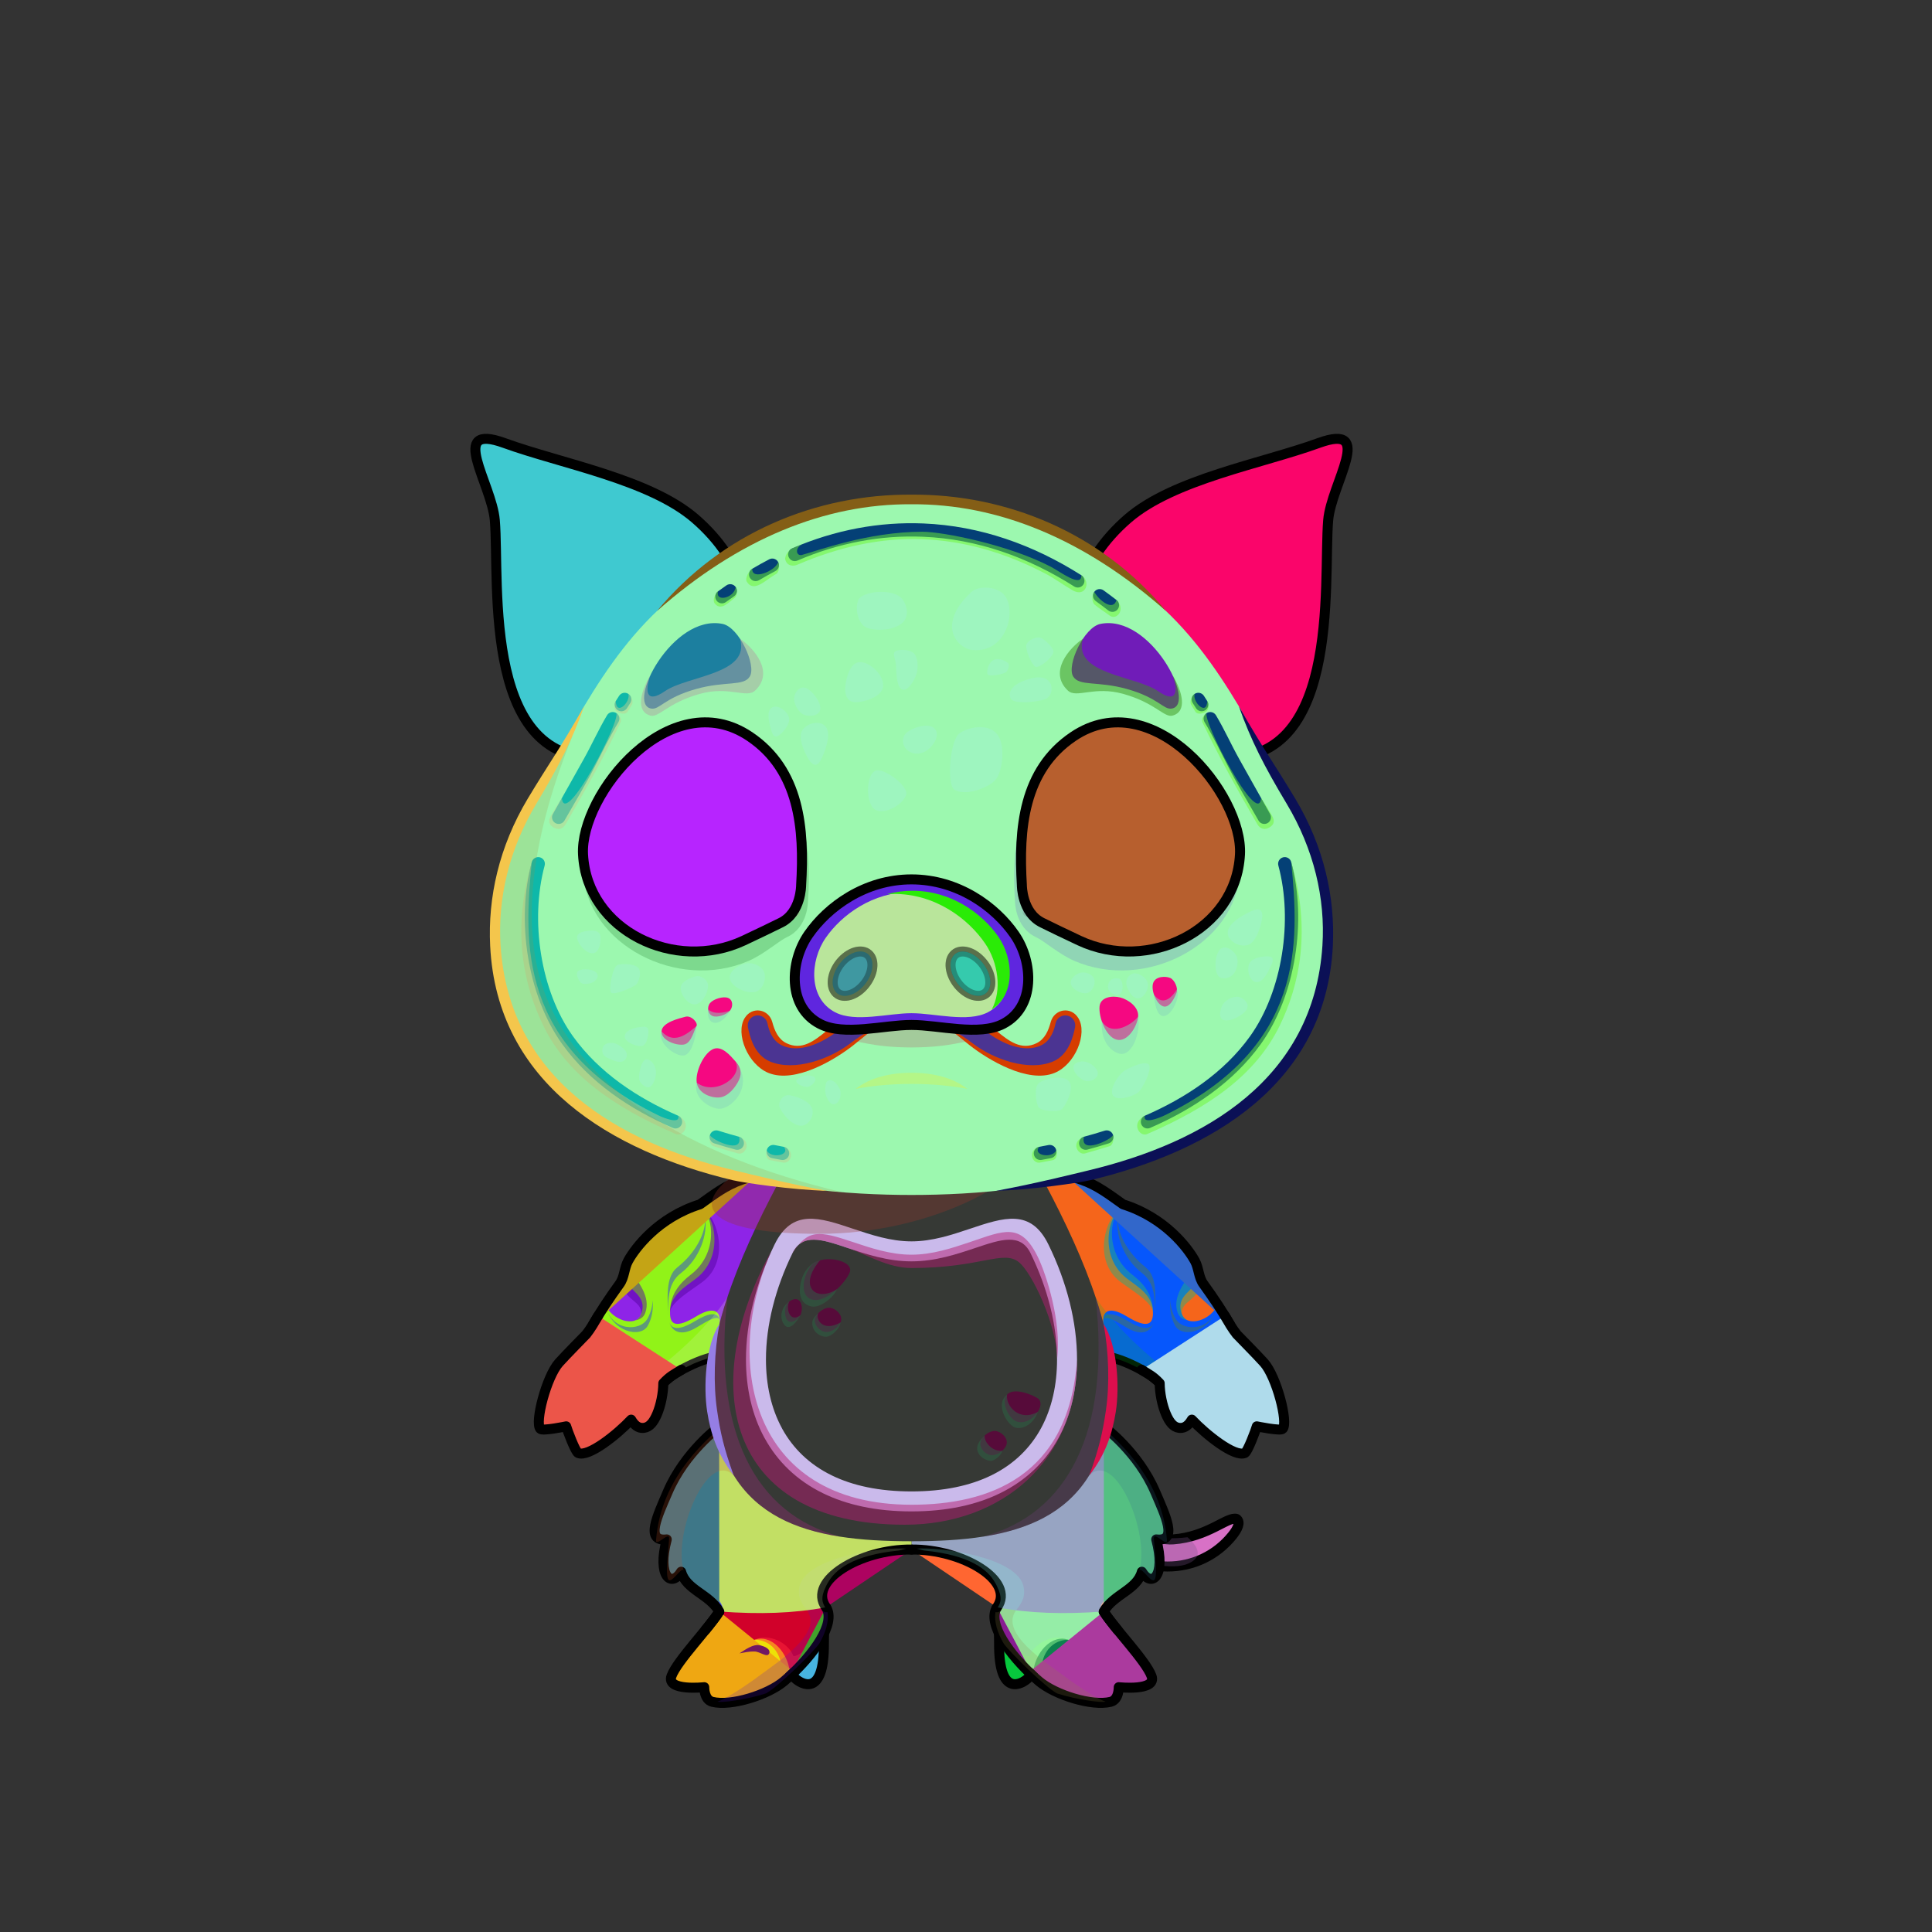 <?xml version="1.0" encoding="UTF-8"?><!DOCTYPE svg PUBLIC "-//W3C//DTD SVG 1.1//EN" "http://www.w3.org/Graphics/SVG/1.1/DTD/svg11.dtd"><!-- Creator: CorelDRAW 2018 (64-Bit) --><svg xmlns="http://www.w3.org/2000/svg" xmlns:xlink="http://www.w3.org/1999/xlink" xml:space="preserve" width="290mm" height="290mm" version="1.1" style="shape-rendering:geometricPrecision; text-rendering:geometricPrecision; image-rendering:optimizeQuality; fill-rule:evenodd; clip-rule:evenodd" viewBox="0 0 29000 29000">
 <rect x="0" y="0" width="29000" height="29000" fill="#333333" stroke="none"/>
 <defs>
  <style type="text/css">
   <![CDATA[
    .str4 {stroke:black;stroke-width:150;stroke-linecap:round;stroke-linejoin:round;stroke-miterlimit:22.926;stroke-opacity:0.302}
    .str2 {stroke:#2E1911;stroke-width:200;stroke-miterlimit:22.926;stroke-opacity:0.502}
    .str1 {stroke:black;stroke-width:150;stroke-linecap:round;stroke-linejoin:round;stroke-miterlimit:22.926}
    .str0 {stroke:black;stroke-width:150;stroke-linecap:round;stroke-linejoin:round;stroke-miterlimit:22.926}
    .str3 {stroke:black;stroke-width:150;stroke-linecap:round;stroke-linejoin:round;stroke-miterlimit:22.926}
    .fil2 {fill:none}
    .fil59 {fill:none}
    .fil35 {fill:none}
    .fil21 {fill:black}
    .fil32 {fill:#FCEEC0}
    .fil67 {fill:white}
    .fil27 {fill:black;fill-rule:nonzero}
    .fil65 {fill:#FFFFCC;fill-opacity:0.102}
    .fil8 {fill:black;fill-opacity:0.2}
    .fil46 {fill:#2E1911;fill-opacity:0.2}
    .fil38 {fill:#FFCCCC;fill-opacity:0.2}
    .fil60 {fill:#FFFFCC;fill-opacity:0.2}
    .fil53 {fill:black;fill-rule:nonzero;fill-opacity:0.2}
    .fil52 {fill:#FFFFCC;fill-rule:nonzero;fill-opacity:0.2}
    .fil31 {fill:black;fill-opacity:0.302}
    .fil3 {fill:black;fill-opacity:0.302}
    .fil47 {fill:black;fill-rule:nonzero;fill-opacity:0.302}
    .fil7 {fill:#2E1911;fill-opacity:0.502}
    .fil29 {fill:#2E1911;fill-opacity:0.502}
    .fil68 {fill:#FFAE00;fill-opacity:0.502}
    .fil18 {fill:#FFEAE3;fill-opacity:0.502}
    .fil66 {fill:black;fill-opacity:0.502}
    .fil37 {fill:#FCEEC0;fill-opacity:0.8}
    .fil43 {fill:url(#id0)}
    .fil13 {fill:url(#id1)}
    .fil16 {fill:url(#id2)}
    .fil33 {fill:url(#id3)}
    .fil61 {fill:url(#id4)}
    .fil34 {fill:url(#id5)}
    .fil39 {fill:url(#id6)}
    .fil50 {fill:url(#id7)}
    .fil14 {fill:url(#id8)}
    .fil12 {fill:url(#id9)}
    .fil24 {fill:url(#id10)}
    .fil19 {fill:url(#id11)}
    .fil4 {fill:url(#id12)}
    .fil9 {fill:url(#id13)}
    .fil5 {fill:url(#id14)}
    .fil10 {fill:url(#id15)}
    .fil0 {fill:url(#id16)}
    .fil58 {fill:url(#id17)}
    .fil57 {fill:url(#id18)}
    .fil28 {fill:url(#id19)}
    .fil45 {fill:url(#id20)}
    .fil26 {fill:url(#id21)}
    .fil11 {fill:url(#id22)}
    .fil40 {fill:url(#id23)}
    .fil41 {fill:url(#id24)}
    .fil42 {fill:url(#id25)}
    .fil69 {fill:url(#id26)}
    .fil23 {fill:url(#id27)}
    .fil30 {fill:url(#id28)}
    .fil17 {fill:url(#id29)}
    .fil6 {fill:url(#id30)}
    .fil36 {fill:url(#id31)}
    .fil22 {fill:url(#id32)}
    .fil44 {fill:url(#id33)}
    .fil51 {fill:url(#id34)}
    .fil20 {fill:url(#id35)}
    .fil15 {fill:url(#id36)}
    .fil25 {fill:url(#id37)}
    .fil72 {fill:url(#id38)}
    .fil64 {fill:url(#id39)}
    .fil71 {fill:url(#id40)}
    .fil63 {fill:url(#id41)}
    .fil56 {fill:url(#id42)}
    .fil70 {fill:url(#id43)}
    .fil62 {fill:url(#id44)}
    .fil48 {fill:url(#id45);fill-rule:nonzero}
    .fil1 {fill:url(#id46);fill-rule:nonzero}
    .fil54 {fill:url(#id47);fill-rule:nonzero}
    .fil49 {fill:url(#id48);fill-rule:nonzero}
    .fil55 {fill:url(#id49);fill-rule:nonzero}
   ]]>
  </style>
  <linearGradient id="id0" gradientUnits="userSpaceOnUse" x1="15111.76" y1="17412.11" x2="15111.75" y2="7853.59">
   <stop offset="0" style="stop-opacity:1; stop-color:#D9AA4C"/>
   <stop offset="0.18" style="stop-opacity:1; stop-color:#FFD15E"/>
   <stop offset="0.522" style="stop-opacity:1; stop-color:#FFF291"/>
   <stop offset="1" style="stop-opacity:1; stop-color:#FFFB8A"/>
  </linearGradient>
  <linearGradient id="id1" gradientUnits="userSpaceOnUse" xlink:href="#id0" x1="17571.66" y1="22644.62" x2="16424.46" y2="22963.63">
  </linearGradient>
  <linearGradient id="id2" gradientUnits="userSpaceOnUse" x1="11488.39" y1="17825.35" x2="9934.39" y2="20589.93">
   <stop offset="0" style="stop-opacity:1; stop-color:#331503"/>
   <stop offset="0.2" style="stop-opacity:1; stop-color:#543216"/>
   <stop offset="0.49" style="stop-opacity:1; stop-color:#8F5D24"/>
   <stop offset="0.769" style="stop-opacity:1; stop-color:#C48237"/>
   <stop offset="1" style="stop-opacity:1; stop-color:#C48237"/>
  </linearGradient>
  <linearGradient id="id3" gradientUnits="userSpaceOnUse" x1="19157.87" y1="6829.47" x2="17338.09" y2="11131.35">
   <stop offset="0" style="stop-opacity:1; stop-color:#30130B"/>
   <stop offset="0.169" style="stop-opacity:1; stop-color:#593618"/>
   <stop offset="0.58" style="stop-opacity:1; stop-color:#8F5D24"/>
   <stop offset="1" style="stop-opacity:1; stop-color:#C48237"/>
  </linearGradient>
  <linearGradient id="id4" gradientUnits="userSpaceOnUse" x1="17018.26" y1="14278.93" x2="16856.99" y2="10832.62">
   <stop offset="0" style="stop-opacity:1; stop-color:#E3D949"/>
   <stop offset="0.569" style="stop-opacity:1; stop-color:#976200"/>
   <stop offset="1" style="stop-opacity:1; stop-color:#421F00"/>
  </linearGradient>
  <linearGradient id="id5" gradientUnits="userSpaceOnUse" x1="19345.49" y1="9807.2" x2="17150.46" y2="6865.32">
   <stop offset="0" style="stop-opacity:1; stop-color:#30130B"/>
   <stop offset="0.31" style="stop-opacity:1; stop-color:#593618"/>
   <stop offset="1" style="stop-opacity:1; stop-color:#C48237"/>
  </linearGradient>
  <linearGradient id="id6" gradientUnits="userSpaceOnUse" xlink:href="#id3" x1="8851.58" y1="6606.23" x2="9380.18" y2="11354.59">
  </linearGradient>
  <linearGradient id="id7" gradientUnits="userSpaceOnUse" x1="17583.54" y1="10342.53" x2="16198.25" y2="9648.16">
   <stop offset="0" style="stop-opacity:1; stop-color:#FFD15E"/>
   <stop offset="1" style="stop-opacity:1; stop-color:#FFFB8A"/>
  </linearGradient>
  <linearGradient id="id8" gradientUnits="userSpaceOnUse" x1="12042.89" y1="24205.86" x2="11522.31" y2="21318.86">
   <stop offset="0" style="stop-opacity:1; stop-color:#C48237"/>
   <stop offset="0.439" style="stop-opacity:1; stop-color:#C48237"/>
   <stop offset="1" style="stop-opacity:1; stop-color:#3B1900"/>
  </linearGradient>
  <linearGradient id="id9" gradientUnits="userSpaceOnUse" xlink:href="#id8" x1="15196.1" y1="24196.54" x2="15966.42" y2="21328.18">
  </linearGradient>
  <linearGradient id="id10" gradientUnits="userSpaceOnUse" x1="18955.71" y1="21602.83" x2="17688.61" y2="20113.06">
   <stop offset="0" style="stop-opacity:1; stop-color:#D9AA4C"/>
   <stop offset="0.522" style="stop-opacity:1; stop-color:#FFD15E"/>
   <stop offset="0.729" style="stop-opacity:1; stop-color:#FFF390"/>
   <stop offset="1" style="stop-opacity:1; stop-color:#FFFB8A"/>
  </linearGradient>
  <linearGradient id="id11" gradientUnits="userSpaceOnUse" xlink:href="#id10" x1="8399.65" y1="21595.17" x2="9683.75" y2="20120.72">
  </linearGradient>
  <linearGradient id="id12" gradientUnits="userSpaceOnUse" x1="11313.41" y1="25158.07" x2="11750.72" y2="24039.66">
   <stop offset="0" style="stop-opacity:1; stop-color:#593618"/>
   <stop offset="0.341" style="stop-opacity:1; stop-color:#8F5D24"/>
   <stop offset="0.722" style="stop-opacity:1; stop-color:#C48237"/>
   <stop offset="1" style="stop-opacity:1; stop-color:#C48237"/>
  </linearGradient>
  <linearGradient id="id13" gradientUnits="userSpaceOnUse" xlink:href="#id12" x1="15613.14" y1="25158.07" x2="16050.45" y2="24039.66">
  </linearGradient>
  <linearGradient id="id14" gradientUnits="userSpaceOnUse" xlink:href="#id0" x1="12369.76" y1="25063.32" x2="11877.67" y2="24713.04">
  </linearGradient>
  <linearGradient id="id15" gradientUnits="userSpaceOnUse" xlink:href="#id0" x1="15486.19" y1="25063.32" x2="14994.1" y2="24713.04">
  </linearGradient>
  <linearGradient id="id16" gradientUnits="userSpaceOnUse" x1="17434.59" y1="23513.83" x2="17434.59" y2="22526.82">
   <stop offset="0" style="stop-opacity:1; stop-color:#C48237"/>
   <stop offset="0.439" style="stop-opacity:1; stop-color:#C48237"/>
   <stop offset="1" style="stop-opacity:1; stop-color:#8F5D24"/>
  </linearGradient>
  <linearGradient id="id17" gradientUnits="userSpaceOnUse" x1="14220.82" y1="15151.76" x2="14247.25" y2="13370.57">
   <stop offset="0" style="stop-opacity:1; stop-color:#DA8381"/>
   <stop offset="0.49" style="stop-opacity:1; stop-color:#E1A3A2"/>
   <stop offset="1" style="stop-opacity:1; stop-color:#FAFEFF"/>
  </linearGradient>
  <linearGradient id="id18" gradientUnits="userSpaceOnUse" x1="14147.66" y1="13375.63" x2="13216.22" y2="15281.02">
   <stop offset="0" style="stop-opacity:1; stop-color:#F29C9B"/>
   <stop offset="1" style="stop-opacity:1; stop-color:#912522"/>
  </linearGradient>
  <linearGradient id="id19" gradientUnits="userSpaceOnUse" xlink:href="#id0" x1="13681.92" y1="18293.8" x2="13681.92" y2="22686.78">
  </linearGradient>
  <linearGradient id="id20" gradientUnits="userSpaceOnUse" xlink:href="#id0" x1="13798.47" y1="14662.84" x2="13798.47" y2="16473.85">
  </linearGradient>
  <linearGradient id="id21" gradientUnits="userSpaceOnUse" x1="13681.92" y1="17759.14" x2="13681.92" y2="23134.87">
   <stop offset="0" style="stop-opacity:1; stop-color:#30130B"/>
   <stop offset="0.18" style="stop-opacity:1; stop-color:#593618"/>
   <stop offset="0.522" style="stop-opacity:1; stop-color:#8F5D24"/>
   <stop offset="1" style="stop-opacity:1; stop-color:#C48237"/>
  </linearGradient>
  <linearGradient id="id22" gradientUnits="userSpaceOnUse" xlink:href="#id0" x1="16732.67" y1="25560.15" x2="16100.3" y2="24406.01">
  </linearGradient>
  <linearGradient id="id23" gradientUnits="userSpaceOnUse" xlink:href="#id5" x1="8079.87" y1="9840.87" x2="10151.9" y2="6831.65">
  </linearGradient>
  <linearGradient id="id24" gradientUnits="userSpaceOnUse" x1="8563.13" y1="7773.24" x2="9936.43" y2="10665.11">
   <stop offset="0" style="stop-opacity:1; stop-color:#FFC3AD"/>
   <stop offset="1" style="stop-opacity:1; stop-color:#F27672"/>
  </linearGradient>
  <linearGradient id="id25" gradientUnits="userSpaceOnUse" x1="13681.94" y1="17936.72" x2="13681.94" y2="7493.21">
   <stop offset="0" style="stop-opacity:1; stop-color:#30130B"/>
   <stop offset="0.129" style="stop-opacity:1; stop-color:#593618"/>
   <stop offset="0.42" style="stop-opacity:1; stop-color:#8F5D24"/>
   <stop offset="1" style="stop-opacity:1; stop-color:#C48237"/>
  </linearGradient>
  <linearGradient id="id26" gradientUnits="userSpaceOnUse" xlink:href="#id4" x1="10506.87" y1="14278.93" x2="10345.6" y2="10832.62">
  </linearGradient>
  <linearGradient id="id27" gradientUnits="userSpaceOnUse" xlink:href="#id0" x1="16603.25" y1="18888.44" x2="18441.27" y2="19923.15">
  </linearGradient>
  <linearGradient id="id28" gradientUnits="userSpaceOnUse" xlink:href="#id0" x1="13700.86" y1="18900.62" x2="13700.86" y2="21843.22">
  </linearGradient>
  <linearGradient id="id29" gradientUnits="userSpaceOnUse" xlink:href="#id0" x1="10795.33" y1="19119.39" x2="8887.87" y2="19692.2">
  </linearGradient>
  <linearGradient id="id30" gradientUnits="userSpaceOnUse" xlink:href="#id0" x1="11263.56" y1="25560.15" x2="10631.19" y2="24406.01">
  </linearGradient>
  <linearGradient id="id31" gradientUnits="userSpaceOnUse" xlink:href="#id24" x1="17427.43" y1="7773.24" x2="18800.73" y2="10665.11">
  </linearGradient>
  <linearGradient id="id32" gradientUnits="userSpaceOnUse" xlink:href="#id2" x1="15995.93" y1="17789.03" x2="17309.01" y2="20626.25">
  </linearGradient>
  <linearGradient id="id33" gradientUnits="userSpaceOnUse" xlink:href="#id0" x1="9861.88" y1="17412.11" x2="9861.88" y2="10398.95">
  </linearGradient>
  <linearGradient id="id34" gradientUnits="userSpaceOnUse" xlink:href="#id7" x1="9710.21" y1="10214.09" x2="11235.72" y2="9776.6">
  </linearGradient>
  <linearGradient id="id35" gradientUnits="userSpaceOnUse" x1="8700.74" y1="20382.01" x2="9361.38" y2="21813.03">
   <stop offset="0" style="stop-opacity:1; stop-color:#421E06"/>
   <stop offset="0.129" style="stop-opacity:1; stop-color:#593618"/>
   <stop offset="0.49" style="stop-opacity:1; stop-color:#8F5D24"/>
   <stop offset="0.769" style="stop-opacity:1; stop-color:#C48237"/>
   <stop offset="1" style="stop-opacity:1; stop-color:#C48237"/>
  </linearGradient>
  <linearGradient id="id36" gradientUnits="userSpaceOnUse" xlink:href="#id0" x1="9756.95" y1="22592.49" x2="10974.65" y2="23015.76">
  </linearGradient>
  <linearGradient id="id37" gradientUnits="userSpaceOnUse" xlink:href="#id35" x1="18002.48" y1="20382.01" x2="18663.12" y2="21813.03">
  </linearGradient>
  <linearGradient id="id38" gradientUnits="userSpaceOnUse" x1="10653" y1="10879.68" x2="10653" y2="13417.65">
   <stop offset="0" style="stop-opacity:1; stop-color:#524200"/>
   <stop offset="0.4" style="stop-opacity:1; stop-color:#261000"/>
   <stop offset="1" style="stop-opacity:1; stop-color:#8A6A00"/>
  </linearGradient>
  <linearGradient id="id39" gradientUnits="userSpaceOnUse" xlink:href="#id38" x1="16710.86" y1="10879.68" x2="16710.86" y2="13417.65">
  </linearGradient>
  <linearGradient id="id40" gradientUnits="userSpaceOnUse" x1="10515.76" y1="11032" x2="10684.98" y2="13609.41">
   <stop offset="0" style="stop-opacity:1; stop-color:#CC7700"/>
   <stop offset="1" style="stop-opacity:1; stop-color:#FFEBAB"/>
  </linearGradient>
  <linearGradient id="id41" gradientUnits="userSpaceOnUse" xlink:href="#id40" x1="16678.88" y1="11032" x2="16848.1" y2="13609.41">
  </linearGradient>
  <linearGradient id="id42" gradientUnits="userSpaceOnUse" x1="12367.47" y1="13199.91" x2="12367.47" y2="15456.74">
   <stop offset="0" style="stop-opacity:1; stop-color:#FFB0B0"/>
   <stop offset="1" style="stop-opacity:1; stop-color:#BA5C59"/>
  </linearGradient>
  <radialGradient id="id43" gradientUnits="objectBoundingBox" cx="50%" cy="50%" r="50%" fx="50%" fy="50%">
   <stop offset="0" style="stop-opacity:1; stop-color:#B34B00"/>
   <stop offset="0.31" style="stop-opacity:1; stop-color:#EBB000"/>
   <stop offset="0.62" style="stop-opacity:1; stop-color:#FFFCAD"/>
   <stop offset="1" style="stop-opacity:1; stop-color:#EDD237"/>
  </radialGradient>
  <radialGradient id="id44" gradientUnits="userSpaceOnUse" gradientTransform="matrix(-1 -0 -0 0.914 33910 1104)" xlink:href="#id43" cx="16955.21" cy="12817.27" r="1628.19" fx="16955.21" fy="12817.27">
  </radialGradient>
  <linearGradient id="id45" gradientUnits="userSpaceOnUse" x1="13600.23" y1="16224.55" x2="13763.63" y2="14951.71">
   <stop offset="0" style="stop-opacity:1; stop-color:#FAAF5A"/>
   <stop offset="0.239" style="stop-opacity:1; stop-color:#8F5D24"/>
   <stop offset="1" style="stop-opacity:1; stop-color:#593618"/>
  </linearGradient>
  <linearGradient id="id46" gradientUnits="userSpaceOnUse" x1="17332.16" y1="23566.5" x2="17604.11" y2="22544.55">
   <stop offset="0" style="stop-opacity:1; stop-color:#F5B265"/>
   <stop offset="0.812" style="stop-opacity:1; stop-color:#E3D5C1"/>
   <stop offset="1" style="stop-opacity:1; stop-color:#FFF6EB"/>
  </linearGradient>
  <linearGradient id="id47" gradientUnits="userSpaceOnUse" x1="17709.54" y1="14095.99" x2="16273.62" y2="12252.63">
   <stop offset="0" style="stop-opacity:1; stop-color:#211111"/>
   <stop offset="1" style="stop-opacity:1; stop-color:#5C2A18"/>
  </linearGradient>
  <linearGradient id="id48" gradientUnits="userSpaceOnUse" x1="13681.93" y1="15989.53" x2="13681.93" y2="15105.36">
   <stop offset="0" style="stop-opacity:1; stop-color:#2E1911"/>
   <stop offset="0.239" style="stop-opacity:1; stop-color:#2E1911"/>
   <stop offset="1" style="stop-opacity:1; stop-color:#0A0502"/>
  </linearGradient>
  <linearGradient id="id49" gradientUnits="userSpaceOnUse" xlink:href="#id47" x1="9566.81" y1="14089.32" x2="11177.75" y2="12259.3">
  </linearGradient>
 </defs>
 <g id="Tail">
  <path class="fil0" d="M18562.73 22799.67c62.15,49.97 15.09,149.9 -65.46,250.04 -238.47,296.42 -591.1,465.17 -973.24,464.11 -339.18,-0.94 -742.87,-144.58 -1179.09,-587.98 -90.72,-92.55 -89.25,-241.17 3.3,-331.91 92.55,-90.74 241.17,-89.27 331.9,3.29 350.31,356.08 677.5,527.08 926.57,509.58 524.62,-36.89 823.88,-351.96 956.02,-307.13z" style="fill:#ca9b7e"/>
  <path class="fil1" d="M18562.73 22799.67c62.15,49.97 15.09,149.9 -65.46,250.04 -238.47,296.42 -591.1,465.17 -973.24,464.11 -339.18,-0.94 -742.87,-144.58 -1179.09,-587.98 436.22,443.4 763.18,449.46 1102.36,450.4 441.37,1.22 889.85,-259.76 895.83,-330.51 -124.2,-31.6 -164.17,122.07 -688.79,158.96 -434.28,6.91 -623.89,-251.39 -974.2,-607.47 350.31,356.08 677.5,527.08 926.57,509.58 524.62,-36.89 823.88,-351.96 956.02,-307.13z" style="fill:#35bed9"/>
  <path class="fil2 str0" d="M18562.73 22799.67c62.15,49.97 15.09,149.9 -65.46,250.04 -238.47,296.42 -591.1,465.17 -973.24,464.11 -339.18,-0.94 -742.87,-144.58 -1179.09,-587.98 -90.72,-92.55 -89.25,-241.17 3.3,-331.91 92.55,-90.74 241.17,-89.27 331.9,3.29 350.31,356.08 677.5,527.08 926.57,509.58 524.62,-36.89 823.88,-351.96 956.02,-307.13z" style="fill:#d871c6"/>
  <path class="fil3" d="M17824.31 23074.37c180.02,153.37 239.68,319.21 -29.83,411.11 -568.4,169.85 -1867.48,-540.81 -1449.54,-559.64 11.56,-120.07 188.73,-252.02 335.2,-328.62 40.09,-2.59 237.56,594.44 1144.17,477.15z" style="fill:#7a5588"/>
 </g>
 <g id="Legs">
  <g id="_2412039343664">
   <path class="fil4" d="M10805.12 24189.57c-54.53,64.95 -142.99,233.21 -173.74,292.51 -62.47,268.09 151.41,365.04 297.65,365.04 142.69,0 685.45,-97.97 894.28,288.88 329.61,-192.25 540.94,-572.2 539.58,-565.18 22.16,-42.73 40.52,-84.95 54.09,-126.09 58.02,-175.95 10.18,-246.52 -30.7,-316.76 -479.93,-107.04 -1078.72,-82.8 -1581.16,61.6z" style="fill:#d1012a"/>
   <path class="fil5" d="M12353.22 24495.68c3.06,101.69 13.56,73.21 14.11,176.09 4.42,821.44 -346.28,600.46 -430.62,522.77 -11.36,-10.46 -58.4,-70.26 -56.61,-72.65 108.94,-145.82 274.08,-299.71 473.12,-626.21z" style="fill:#b20f69"/>
   <path class="fil2 str1" d="M12369.14 24536.58c-1.01,45.09 -2.05,90.15 -1.81,135.19 4.38,821.45 -346.27,600.47 -430.62,522.77 -3.59,-3.29 -18.38,-22.8 -36.93,-48.04" style="fill:#47b4e0"/>
   <path class="fil6" d="M10608.38 24466.49c0,0 224.52,-105.97 293.7,-5.84 54.14,78.36 -48.78,353.4 46.8,353.4 106.32,0 309.61,-245.52 509.3,-215.32 287.32,43.45 417.47,429.21 384.19,506.32 -35.37,81.96 -343.74,408.77 -763.11,435 -419.37,26.23 -490.56,-14.38 -487.38,-38.95 3.18,-24.57 -41.79,-150.26 -41.79,-150.26 0,0 -458.39,-59.26 -490.84,-94.48 -100.84,-109.45 467.09,-691.74 549.13,-789.87z" style="fill:#ede107"/>
   <path class="fil7" d="M10562.07 24531.31c145.89,-253.07 342.27,-279.27 411.45,-179.14 54.14,78.36 -85.82,438.07 9.76,438.07 21.99,-2.09 55.7,-12.06 81.62,-26.39 -42.84,27.33 -83.39,50.2 -116.02,50.2 -95.58,0 -42.94,-236.67 -97.08,-315.03 -69.18,-100.13 -289.73,32.29 -289.73,32.29zm741.47 90.59c241.29,-122.41 530.71,42.23 604.9,232.63 16.89,43.36 340.04,-163.97 481.5,-405.6 28.03,199.45 -434.96,595.31 -449.75,629.59 -35.37,81.96 -441.56,435.3 -860.93,461.53 -419.37,26.23 -490.56,-14.38 -487.38,-38.95 -3.18,24.57 353.44,-7.76 487.38,-35.13 336.71,-68.81 600.74,-334.52 636.11,-416.48 33.28,-77.11 -41.31,-388.79 -328.63,-432.24 -30.31,-4.58 -55.87,-0.92 -83.2,4.65z" style="fill:#fe293c"/>
   <path class="fil2 str1" d="M10796.54 24188.95c-146.64,240.66 -632.75,738.87 -717.41,969.32 -84.66,230.45 492.13,167.04 492.13,167.04 0,0 -5.28,188.48 121.71,219.84 281.08,69.42 830.73,-102.66 1074.8,-308.73 49.04,-41.41 99.58,-87.11 149.87,-135.84" style="fill:#efa712"/>
   <path class="fil2 str1" d="M10796.54 24188.95c-44.64,73.26 -120.74,170.4 -207.39,276.56m1261.88 697.75c341.35,-311.68 707.08,-789.73 547.93,-1037.65" style="fill:#3ec506"/>
   <path class="fil8" d="M12111.82 24170.7c249.9,335.85 -427.37,769.01 -690.98,965.47 -281.77,210 -554.69,377.99 -650.67,405.46 45.21,22.92 444.28,-30.26 726.77,-122.7 178.99,-95.66 709.72,-616.85 802.79,-751.58 94.12,-163.78 147.54,-331.53 118.94,-480.36 -9.83,-21.07 -21.36,-40.06 -32.39,-59.02 -85.1,-7.25 -193.71,-2.8 -274.46,42.73z" style="fill:#5310c4"/>
  </g>
  <g id="_2412039342288">
   <path class="fil9" d="M16558.74 24189.57c54.53,64.95 142.99,233.21 173.74,292.51 62.47,268.09 -151.41,365.04 -297.65,365.04 -142.69,0 -685.45,-97.97 -894.28,288.88 -329.61,-192.25 -540.94,-572.2 -539.58,-565.18 -22.16,-42.73 -40.52,-84.95 -54.09,-126.09 -58.02,-175.95 -10.18,-246.52 30.7,-316.76 479.93,-107.04 1078.72,-82.8 1581.16,61.6z" style="fill:#95eda7"/>
   <path class="fil10" d="M15010.64 24495.68c-3.06,101.69 -13.56,73.21 -14.11,176.09 -4.42,821.44 346.28,600.46 430.62,522.77 11.36,-10.46 58.4,-70.26 56.61,-72.65 -108.94,-145.82 -274.08,-299.71 -473.12,-626.21z" style="fill:#c62760"/>
   <path class="fil2 str1" d="M14994.72 24536.58c1.01,45.09 2.05,90.15 1.81,135.19 -4.38,821.45 346.27,600.47 430.62,522.77 3.59,-3.29 18.38,-22.8 36.93,-48.04" style="fill:#07c83d"/>
   <path class="fil11" d="M16755.48 24466.49c0,0 -224.52,-105.97 -293.7,-5.84 -54.14,78.36 48.78,353.4 -46.8,353.4 -106.32,0 -309.61,-245.52 -509.3,-215.32 -287.32,43.45 -417.47,429.21 -384.19,506.32 35.37,81.96 343.74,408.77 763.11,435 419.37,26.23 490.56,-14.38 487.38,-38.95 -3.18,-24.57 41.79,-150.26 41.79,-150.26 0,0 458.39,-59.26 490.84,-94.48 100.84,-109.45 -467.09,-691.74 -549.13,-789.87z" style="fill:#0d814e"/>
   <path class="fil7" d="M16801.79 24531.31c-145.89,-253.07 -342.27,-279.27 -411.45,-179.14 -54.14,78.36 85.82,438.07 -9.76,438.07 -21.99,-2.09 -55.7,-12.06 -81.62,-26.39 42.84,27.33 83.39,50.2 116.02,50.2 95.58,0 42.94,-236.67 97.08,-315.03 69.18,-100.13 289.73,32.29 289.73,32.29zm-741.47 90.59c-241.29,-122.41 -530.71,42.23 -604.9,232.63 -16.89,43.36 -340.04,-163.97 -481.5,-405.6 -28.03,199.45 434.96,595.31 449.75,629.59 35.37,81.96 441.56,435.3 860.93,461.53 419.37,26.23 490.56,-14.38 487.38,-38.95 3.18,24.57 -353.44,-7.76 -487.38,-35.13 -336.71,-68.81 -600.74,-334.52 -636.11,-416.48 -33.28,-77.11 41.31,-388.79 328.63,-432.24 30.31,-4.58 55.87,-0.92 83.2,4.65z" style="fill:#96fc92"/>
   <path class="fil2 str1" d="M16567.32 24188.95c146.64,240.66 632.75,738.87 717.41,969.32 84.66,230.45 -492.13,167.04 -492.13,167.04 0,0 5.28,188.48 -121.71,219.84 -281.08,69.42 -830.73,-102.66 -1074.8,-308.73 -49.04,-41.41 -99.58,-87.11 -149.87,-135.84" style="fill:#ab3a9e"/>
   <path class="fil2 str1" d="M16567.32 24188.95c44.64,73.26 120.74,170.4 207.39,276.56m-1261.88 697.75c-341.35,-311.68 -707.08,-789.73 -547.93,-1037.65" style="fill:#8602a5"/>
   <path class="fil8" d="M15252.04 24170.7c-249.9,335.85 427.37,769.01 690.98,965.47 281.77,210 554.69,377.99 650.67,405.46 -45.21,22.92 -444.28,-30.26 -726.77,-122.7 -178.99,-95.66 -709.72,-616.85 -802.79,-751.58 -94.12,-163.78 -147.54,-331.53 -118.94,-480.36 9.83,-21.07 21.36,-40.06 32.39,-59.02 85.1,-7.25 193.71,-2.8 274.46,42.73z" style="fill:#91844a"/>
  </g>
  <g id="_2412039337968">
   <path class="fil12" d="M16569.72 21415.89c0,0 961.55,708.94 908.78,1713.82 -5.86,111.7 -76.13,-66.12 -122.98,-22.79 -39.58,36.62 69.72,421 -55.11,603.94 -46.08,67.53 -123.54,-178.56 -160.73,-118.54 -127.48,220.76 -510.38,470.11 -580.94,597.25 -599.09,43.94 -1103.71,27.14 -1581.16,-61.6 45.33,-77.88 82.1,-155.36 -43.47,-375.63 -112.82,-197.89 -400.04,-446.6 -1252.17,-493.05 0,-147.3 -0.02,-280.21 -0.02,-522.51 372.82,-787.69 1597.67,-1744.8 2887.8,-1320.89z" style="fill:#97a4c2"/>
   <path class="fil13" d="M16569.72 21415.89c0,0 4.81,3.56 13.48,10.3 -4.49,-3.45 -8.98,-6.98 -13.48,-10.3zm37.66 29.55c176.98,143.51 917.6,799 871.12,1684.27 -5.86,111.7 -76.13,-66.12 -122.98,-22.79 -39.58,36.62 69.72,421 -55.11,603.94 -46.08,67.53 -123.54,-178.56 -160.73,-118.54 -127.48,220.76 -510.38,470.11 -580.94,597.25 -26.3,1.93 -13.24,1.09 -39.18,2.79 -59.46,-254.9 558.1,-400.59 559.26,-994.27 83.08,247.75 270.15,251.58 96.78,-313.42 349.97,125.75 -79.23,-1036.54 -568.22,-1439.23z" style="fill:#e9b39c"/>
   <path class="fil2 str0" d="M16569.72 21415.89c0,0 514.4,379.27 770.07,976.19 153.66,358.75 348.35,754.72 15.73,714.84 149.07,557.65 -69.47,726.99 -215.84,485.4 -74.56,273.68 -421.88,335.99 -572.36,596.63" style="fill:#54c082"/>
   <path class="fil8" d="M17101.77 23574.86c34.2,-71.58 195.72,234.25 236.89,120.32 39.79,-110.11 -18.7,-533.08 -18.48,-606.64 0.31,-103.53 204.15,136.59 196.19,32.27 -74.48,-976.32 -804.25,-1553.27 -1086.7,-1798.24l-157.05 688.16c26.43,45.33 52.85,90.66 79.28,135.98 387.48,-391.14 912.56,861.78 749.87,1428.15z" style="fill:#356b8e"/>
   <path class="fil2 str1" d="M14964.9 24125.61c283.58,-395.78 -517.47,-874.6 -1282.96,-866.31" style="fill:#ff6631"/>
   <path class="fil8" d="M13759.81 23245.71c341.22,-28.05 1532.43,124.07 1607.27,584.59 26.98,166.06 -51.85,255.5 -115.04,340.4 -92.77,-11.71 -184.1,-25.93 -274.46,-42.73 40.72,-70.04 74.49,-139.79 -10.32,-313.18 -8.75,-21.44 -19.72,-42.08 -32.91,-62.02l-0.24 -0.43c-104.17,-182.71 -357.04,-408.74 -1065.94,-478.9 -35.34,-9.16 -71.39,-18.39 -108.36,-27.73z" style="fill:#84fff4"/>
  </g>
  <g id="_2412039336112">
   <path class="fil14" d="M10794.14 21415.89c0,0 -961.55,708.94 -908.78,1713.82 5.86,111.7 76.13,-66.12 122.98,-22.79 39.58,36.62 -69.72,421 55.11,603.94 46.08,67.53 123.54,-178.56 160.73,-118.54 127.48,220.76 510.38,470.11 580.94,597.25 599.09,43.94 1103.71,27.14 1581.16,-61.6 -45.33,-77.88 -82.1,-155.36 43.47,-375.63 112.82,-197.89 400.04,-446.6 1252.17,-493.05 0,-147.3 0.02,-280.21 0.02,-522.51 -372.82,-787.69 -1597.67,-1744.8 -2887.8,-1320.89z" style="fill:#c2df64"/>
   <path class="fil15" d="M10794.14 21415.89c0,0 -4.81,3.56 -13.48,10.3 4.49,-3.45 8.98,-6.98 13.48,-10.3zm-37.66 29.55c-176.98,143.51 -917.6,799 -871.12,1684.27 5.86,111.7 76.13,-66.12 122.98,-22.79 39.58,36.62 -69.72,421 55.11,603.94 46.08,67.53 123.54,-178.56 160.73,-118.54 127.48,220.76 510.38,470.11 580.94,597.25 26.3,1.93 13.24,1.09 39.18,2.79 59.46,-254.9 -558.1,-400.59 -559.26,-994.27 -83.08,247.75 -270.15,251.58 -96.78,-313.42 -349.97,125.75 79.23,-1036.54 568.22,-1439.23z" style="fill:#494def"/>
   <path class="fil2 str0" d="M10794.14 21415.89c0,0 -514.4,379.27 -770.07,976.19 -153.66,358.75 -348.35,754.72 -15.73,714.84 -149.07,557.65 69.47,726.99 215.84,485.4 74.56,273.68 421.88,335.99 572.36,596.63" style="fill:#3e7788"/>
   <path class="fil8" d="M10262.09 23574.86c-34.2,-71.58 -195.72,234.25 -236.89,120.32 -39.79,-110.11 18.7,-533.08 18.48,-606.64 -0.31,-103.53 -204.15,136.59 -196.19,32.27 74.48,-976.32 804.25,-1553.27 1086.7,-1798.24l157.05 688.16c-26.43,45.33 -52.85,90.66 -79.28,135.98 -387.48,-391.14 -912.56,861.78 -749.87,1428.15z" style="fill:#c9562b"/>
   <path class="fil2 str1" d="M12398.96 24125.61c-283.58,-395.78 517.47,-874.6 1282.96,-866.31" style="fill:#ad0360"/>
   <path class="fil8" d="M13604.05 23245.71c-341.22,-28.05 -1532.43,124.07 -1607.27,584.59 -26.98,166.06 51.85,255.5 115.04,340.4 92.77,-11.71 184.1,-25.93 274.46,-42.73 -40.72,-70.04 -74.49,-139.79 10.32,-313.18 8.75,-21.44 19.72,-42.08 32.91,-62.02l0.24 -0.43c104.17,-182.71 357.04,-408.74 1065.94,-478.9 35.34,-9.16 71.39,-18.39 108.36,-27.73z" style="fill:#c7dba0"/>
  </g>
 </g>
 <g id="Body">
  <g id="_2412039321488">
   <g>
    <g>
     <path class="fil16" d="M11132.66 17708.66c-1005.08,344.91 -1816.2,1398.68 -2254.62,2162.04 179,120.64 922.23,667.17 1128.43,835.92 543.14,-401.4 1045.63,-429.66 1469.25,-361.16 741.88,119.96 1352.69,-1920.87 930.81,-2545.29 -421.91,-21.63 -933.51,-40.49 -1273.87,-91.51z" style="fill:#8e24e7"/>
     <path class="fil17" d="M10355.35 18130.27c-470.67,180.34 -815.17,549.85 -1010.98,1033.8 87.57,210.88 381.8,275.15 280.56,558.17 -77.38,216.31 -446.09,91.4 -538.86,-139.99 -10.05,-1.91 -19.92,-3.31 -29.71,-4.46 -64.84,100.78 -124.41,199.05 -178.32,292.91 169.67,143.98 866.22,676.5 1128.43,835.92 230.48,-170.34 453.65,-273.45 666.57,-330.52 45.5,-87.81 49.04,-223.22 80.92,-312.91 133.41,-375.25 -3.43,-486.21 -300.06,-305.42 -315.98,192.57 -390.36,114.79 -396.34,-32.98 -11.23,-277.39 212.22,-396.82 393.59,-535.89 505.89,-387.92 210.24,-1241.28 -95.8,-1058.63z" style="fill:#91f318"/>
     <path class="fil18" d="M9795.19 19514.25c-1.23,89.64 -24.08,182.58 -75.01,276.79 -107.54,198.9 -540.69,197.33 -630.11,-189.97 89.54,390.58 527.88,494.71 635.41,295.8 64.61,-119.51 83.27,-252.34 69.71,-382.62zm1001.75 289.19c-25.99,-116.82 -164.88,-94.68 -366.85,28.41 -245.87,149.85 -347.05,113.55 -382.67,20.46 40.58,122.52 160.69,224.13 414.42,69.5 182.74,-111.38 301.79,-174.24 335.1,-118.37zm-765.84 -41.6c-11.21,-277.38 5.86,-510.6 187.22,-649.67 299.97,-230.01 399.97,-596.68 367.89,-819.01 3.52,191.86 -116.36,490.25 -420.81,731.69 -179.06,142.01 -145.5,459.62 -134.3,736.99z" style="fill:#2f40db"/>
     <path class="fil7" d="M9441.66 19041.69c-49.02,60.83 -95.83,121.02 -140.03,179.75 96.84,329.94 328.99,292.56 323.3,500.8 -15.99,44.7 -45.35,76.16 -82.64,95.95 66.78,-12.27 120.58,-47.78 143.49,-111.83 86.33,-241.34 -105.06,-462.28 -244.12,-664.67zm615.37 661.92c9.23,-160.48 320.96,-333.89 494.66,-467.08 412.81,-316.54 224.94,-974.62 -24.45,-1106.87 192.53,127.84 246.4,692.89 -155.46,1001.04 -176.71,135.49 -317.99,307.61 -314.75,572.91z" style="fill:#55029f"/>
     <path class="fil2 str1" d="M10886.91 20332.96c-179.17,24.51 -366.25,80.56 -560.55,178.1 -100.41,50.4 -205.7,103.75 -305.41,188.93m-1120.61 -817.3c108.09,-188.52 246.23,-397.88 399.63,-609.17 75.19,-103.57 67.19,-236.19 128.67,-348.46 104.3,-190.46 447.93,-649.84 1078.46,-847.67 211.6,-149.95 385.25,-286.27 625.56,-368.73 90.04,-30.9 171.83,-58.83 246.03,-84.05" style="fill:#c4a415"/>
     <path class="fil8" d="M10021.68 20695.52c537.27,-390.72 1034.37,-417.92 1454.04,-350.06 171.06,27.66 335.13,-59.69 481.2,-217.95 325.13,-471.76 -752.73,-1097.7 -1038.62,-655.88 -258.33,399.23 -723.34,837.66 -1098.44,1116.43 -3.14,2.34 -22.13,17.74 -33.9,27.19l219.33 113.22c7.61,-18.76 13.37,-30.75 16.39,-32.95z" style="fill:#e5f2c5"/>
    </g>
    <g>
     <path class="fil19" d="M8878.04 19870.7c-155.49,268.94 -247.05,281.56 -434.27,498.15 -210.56,243.77 -445.72,948.49 -341.19,1067.32 33.98,38.62 388.93,7.83 388.93,7.83 15.34,58.39 145.33,372.94 188.19,392.36 161.12,72.98 597.9,-323.9 814.24,-554.3 63.22,111.41 195.14,177.72 215.89,146.52 79.44,-26.55 146.11,-195.01 211.33,-373.55 33.79,-92.5 44.36,-318.13 85.31,-348.41 -138.75,-386.76 -621.09,-774.32 -1128.43,-835.92z" style="fill:#8e82e2"/>
     <path class="fil8" d="M9911.9 20517.83c-31.16,24.37 -61.89,47.82 -92.04,70.23 -4.31,3.21 -38.57,31.11 -42.87,34.28 -13.58,13.61 -26.61,27.9 -39,42.48 -79.15,93.2 -96.83,228.07 -104.22,282.89 -1.73,12.88 -2.56,21.49 -3.88,23.93 1.93,92.07 165.96,169.02 226.61,207.92 0,-7.73 67.18,-222.62 116.47,-363.56 -0.6,-31.26 -3.31,-54.02 7.34,-89.78 8.73,-6.63 17.45,-13.16 26.16,-19.6 -22.74,-63.39 -54.77,-126.79 -94.57,-188.79z" style="fill:#87d52a"/>
     <path class="fil20" d="M8453.59 20357.8c401.8,-75.63 337.66,407.62 242.68,634.77 238.3,-308.71 537.56,-413.54 691.71,-296.4 103.81,78.9 112.67,131.32 202.63,225.62 99.43,104.21 339.07,-107.42 394.03,-183.89 18.7,147.42 -139.16,645.35 -274.81,690.68 -20.75,31.2 -152.67,-35.11 -215.89,-146.52 -216.34,230.4 -653.12,627.28 -814.24,554.3 -42.86,-19.42 -172.85,-333.97 -188.19,-392.36 0,0 -354.95,30.79 -388.93,-7.83 -108.33,-123.15 135.14,-861.89 351.01,-1078.37z" style="fill:#be068a"/>
     <path class="fil8" d="M8559.52 21498.37c67.37,306.53 352.79,47 875.73,-255.45 -4.75,65.91 100.04,45.55 130.56,-12 40.56,-92.38 52.52,-189.5 67.96,-283.21 88.31,22.47 225.13,-78.99 302.85,-155.77 5.64,-5.33 11.05,-10.68 16.21,-16.08 -48.56,173.64 -143.96,540.98 -243,652.72 -89.57,2.28 -172.64,-71.75 -215.89,-146.52 -193.4,205.74 -570.6,551.44 -792.93,510.49 -91.52,-16.86 -84.29,-123.43 -141.49,-294.18z" style="fill:#fa30be"/>
     <polygon class="fil21" points="8567.87,21484.07 8685.67,21020.51 8391.32,21393.34 "/>
     <path class="fil2 str1" d="M10228.32 20561.42c-121.48,74.89 -170.09,93.89 -271.91,201.67 -0.81,148.59 -37.31,329.47 -92.77,460.81 -54.26,128.49 -114.57,197.46 -195.36,208.55 -55.5,7.62 -128.27,-6.47 -194.53,-123.25 -207.51,221.01 -641.75,570.52 -796.26,500.52 -41.09,-18.61 -163.79,-343.82 -178.49,-399.83 0,0 -356.31,74.63 -388.87,37.61 -86.43,-98.26 94.07,-784.73 279.5,-991.88 109.16,-121.96 404.1,-419.78 409.59,-426.68 67.56,-84.99 122.71,-181.81 178.44,-276.37" style="fill:#ec5549"/>
    </g>
   </g>
   <g>
    <g>
     <path class="fil22" d="M16231.2 17708.66c1005.08,344.91 1816.2,1398.68 2254.62,2162.04 -179,120.64 -922.23,667.17 -1128.43,835.92 -543.14,-401.4 -1045.63,-429.66 -1469.25,-361.16 -741.88,119.96 -1352.69,-1920.87 -930.81,-2545.29 421.91,-21.63 933.51,-40.49 1273.87,-91.51z" style="fill:#f5651b"/>
     <path class="fil23" d="M17008.51 18130.27c470.67,180.34 815.17,549.85 1010.98,1033.8 -87.57,210.88 -381.8,275.15 -280.56,558.17 77.38,216.31 446.09,91.4 538.86,-139.99 10.05,-1.91 19.92,-3.31 29.71,-4.46 64.84,100.78 124.41,199.05 178.32,292.91 -169.67,143.98 -866.22,676.5 -1128.43,835.92 -230.48,-170.34 -453.65,-273.45 -666.57,-330.52 -45.5,-87.81 -49.04,-223.22 -80.92,-312.91 -133.41,-375.25 3.43,-486.21 300.06,-305.42 315.98,192.57 390.36,114.79 396.34,-32.98 11.23,-277.39 -212.22,-396.82 -393.59,-535.89 -505.89,-387.92 -210.24,-1241.28 95.8,-1058.63z" style="fill:#0657fc"/>
     <path class="fil18" d="M17568.67 19514.25c1.23,89.64 24.08,182.58 75.01,276.79 107.54,198.9 540.69,197.33 630.11,-189.97 -89.54,390.58 -527.88,494.71 -635.41,295.8 -64.61,-119.51 -83.27,-252.34 -69.71,-382.62zm-1001.75 289.19c25.99,-116.82 164.88,-94.68 366.85,28.41 245.87,149.85 347.05,113.55 382.67,20.46 -40.58,122.52 -160.69,224.13 -414.42,69.5 -182.74,-111.38 -301.79,-174.24 -335.1,-118.37zm765.84 -41.6c11.21,-277.38 -5.86,-510.6 -187.22,-649.67 -299.97,-230.01 -399.97,-596.68 -367.89,-819.01 -3.52,191.86 116.36,490.25 420.81,731.69 179.06,142.01 145.5,459.62 134.3,736.99z" style="fill:#50784b"/>
     <path class="fil7" d="M17922.2 19041.69c49.02,60.83 95.83,121.02 140.03,179.75 -96.84,329.94 -328.99,292.56 -323.3,500.8 15.99,44.7 45.35,76.16 82.64,95.95 -66.78,-12.27 -120.58,-47.78 -143.49,-111.83 -86.33,-241.34 105.06,-462.28 244.12,-664.67zm-615.37 661.92c-9.23,-160.48 -320.96,-333.89 -494.66,-467.08 -412.81,-316.54 -224.94,-974.62 24.45,-1106.87 -192.53,127.84 -246.4,692.89 155.46,1001.04 176.71,135.49 317.99,307.61 314.75,572.91z" style="fill:#2aae7c"/>
     <path class="fil2 str1" d="M16476.95 20332.96c179.17,24.51 366.25,80.56 560.55,178.1 100.41,50.4 205.7,103.75 305.41,188.93m1120.61 -817.3c-108.09,-188.52 -246.23,-397.88 -399.63,-609.17 -75.19,-103.57 -67.19,-236.19 -128.67,-348.46 -104.3,-190.46 -447.93,-649.84 -1078.46,-847.67 -211.6,-149.95 -385.25,-286.27 -625.56,-368.73 -90.04,-30.9 -171.83,-58.83 -246.03,-84.05" style="fill:#3267ca"/>
     <path class="fil8" d="M17342.18 20695.52c-537.27,-390.72 -1034.37,-417.92 -1454.04,-350.06 -171.06,27.66 -335.13,-59.69 -481.2,-217.95 -325.13,-471.76 752.73,-1097.7 1038.62,-655.88 258.33,399.23 723.34,837.66 1098.44,1116.43 3.14,2.34 22.13,17.74 33.9,27.19l-219.33 113.22c-7.61,-18.76 -13.37,-30.75 -16.39,-32.95z" style="fill:#0dba20"/>
    </g>
    <g>
     <path class="fil24" d="M18485.82 19870.7c155.49,268.94 247.05,281.56 434.27,498.15 210.56,243.77 445.72,948.49 341.19,1067.32 -33.98,38.62 -388.93,7.83 -388.93,7.83 -15.34,58.39 -145.33,372.94 -188.19,392.36 -161.12,72.98 -597.9,-323.9 -814.24,-554.3 -63.22,111.41 -195.14,177.72 -215.89,146.52 -79.44,-26.55 -146.11,-195.01 -211.33,-373.55 -33.79,-92.5 -44.36,-318.13 -85.31,-348.41 138.75,-386.76 621.09,-774.32 1128.43,-835.92z" style="fill:#453d1b"/>
     <path class="fil8" d="M17451.96 20517.83c31.16,24.37 61.89,47.82 92.04,70.23 4.31,3.21 38.57,31.11 42.87,34.28 13.58,13.61 26.61,27.9 39,42.48 79.15,93.2 96.83,228.07 104.22,282.89 1.73,12.88 2.56,21.49 3.88,23.93 -1.93,92.07 -165.96,169.02 -226.61,207.92 0,-7.73 -67.18,-222.62 -116.47,-363.56 0.6,-31.26 3.31,-54.02 -7.34,-89.78 -8.73,-6.63 -17.45,-13.16 -26.16,-19.6 22.74,-63.39 54.77,-126.79 94.57,-188.79z" style="fill:#14d53f"/>
     <path class="fil25" d="M18910.27 20357.8c-401.8,-75.63 -337.66,407.62 -242.68,634.77 -238.3,-308.71 -537.56,-413.54 -691.71,-296.4 -103.81,78.9 -112.67,131.32 -202.63,225.62 -99.43,104.21 -339.07,-107.42 -394.03,-183.89 -18.7,147.42 139.16,645.35 274.81,690.68 20.75,31.2 152.67,-35.11 215.89,-146.52 216.34,230.4 653.12,627.28 814.24,554.3 42.86,-19.42 172.85,-333.97 188.19,-392.36 0,0 354.95,30.79 388.93,-7.83 108.33,-123.15 -135.14,-861.89 -351.01,-1078.37z" style="fill:#cd9f0a"/>
     <path class="fil8" d="M18804.34 21498.37c-67.37,306.53 -352.79,47 -875.73,-255.45 4.75,65.91 -100.04,45.55 -130.56,-12 -40.56,-92.38 -52.52,-189.5 -67.96,-283.21 -88.31,22.47 -225.13,-78.99 -302.85,-155.77 -5.64,-5.33 -11.05,-10.68 -16.21,-16.08 48.56,173.64 143.96,540.98 243,652.72 89.57,2.28 172.64,-71.75 215.89,-146.52 193.4,205.74 570.6,551.44 792.93,510.49 91.52,-16.86 84.29,-123.43 141.49,-294.18z" style="fill:#df281b"/>
     <polygon class="fil21" points="18795.99,21484.07 18678.19,21020.51 18972.54,21393.34 "/>
     <path class="fil2 str1" d="M17135.54 20561.42c121.48,74.89 170.09,93.89 271.91,201.67 0.81,148.59 37.31,329.47 92.77,460.81 54.26,128.49 114.57,197.46 195.36,208.55 55.5,7.62 128.27,-6.47 194.53,-123.25 207.51,221.01 641.75,570.52 796.26,500.52 41.09,-18.61 163.79,-343.82 178.49,-399.83 0,0 356.31,74.63 388.87,37.61 86.43,-98.26 -94.07,-784.73 -279.5,-991.88 -109.16,-121.96 -404.1,-419.78 -409.59,-426.68 -67.56,-84.99 -122.71,-181.81 -178.44,-276.37" style="fill:#afdbeb"/>
    </g>
   </g>
   <path class="fil26" d="M13681.92 23134.87c-1547.89,0 -2751.5,-290.59 -2992.7,-1955.85 -146.87,-1014.04 390.42,-2286.86 991,-3419.88 634.24,80.29 1288.94,123.26 2001.7,142.31 712.76,-19.05 1367.46,-62.02 2001.7,-142.31 600.58,1133.02 1137.87,2405.84 991,3419.88 -241.2,1665.26 -1444.81,1955.85 -2992.7,1955.85z" style="fill:#363935"/>
   <path class="fil8" d="M12620.51 23067.29c-1015.93,-155.83 -1748.88,-628.88 -1931.29,-1888.27 -75.17,-519 28.96,-1105.79 228.98,-1706.93 -223.57,2000.42 401.77,3257.02 1702.31,3595.2z" style="fill:#ed20af"/>
   <path class="fil27" d="M11011.96 22144.35c-249.8,-320.87 -347.52,-640.99 -396.86,-954.78 -59.27,-376.93 -23.8,-997.6 184.1,-1319.31 -78.5,420.39 -93.5,905.22 -35.86,1298.21 50,340.9 103.32,571.56 248.62,975.88z" style="fill:#957ee5"/>
   <path class="fil8" d="M14743.33 23067.29c1015.93,-155.83 1748.88,-628.88 1931.29,-1888.27 75.17,-519 -28.96,-1105.79 -228.98,-1706.93 223.57,2000.42 -401.77,3257.02 -1702.31,3595.2z" style="fill:#903d9f"/>
   <path class="fil27" d="M16351.92 22144.35c249.8,-320.87 347.52,-640.99 396.86,-954.78 59.27,-376.93 23.8,-997.6 -184.1,-1319.31 78.5,420.39 93.5,905.22 35.86,1298.21 -50,340.9 -103.32,571.56 -248.62,975.88z" style="fill:#dc0e4d"/>
   <path class="fil28" d="M13681.92 18933.38c-359.07,0 -681.29,-108.09 -965.45,-203.4 -377.1,-126.49 -671.5,-225.23 -822.09,82.8 -257.12,525.95 -397.15,1080.16 -397.15,1592.63 0,377.85 76.69,731.49 239.5,1031.49 1.89,3.48 3.62,7.01 5.21,10.56 160.9,291.59 405.29,533.51 742.25,698.23 314.13,153.57 710.75,241.09 1197.73,241.09 486.98,0 883.6,-87.52 1197.73,-241.09 340.46,-166.44 586.51,-412.22 747.46,-708.79 162.81,-300 239.5,-653.64 239.5,-1031.49 0,-512.47 -140.03,-1066.69 -397.15,-1592.63 -150.59,-308.03 -444.99,-209.29 -822.09,-82.8 -284.16,95.31 -606.38,203.4 -965.45,203.4zm-870.53 -487c261.24,87.62 557.5,187 870.53,187 313.03,0 609.29,-99.38 870.53,-187 516.44,-173.23 919.62,-308.46 1185.37,235.14 277.6,567.84 428.79,1167.71 428.79,1723.89 0,426.53 -88.32,828.95 -275.82,1174.45 -189.38,348.97 -479.02,638.23 -879.88,834.19 -355.35,173.72 -796.02,272.73 -1328.99,272.73 -532.97,0 -973.64,-99.01 -1328.99,-272.73 -395.97,-193.58 -683.47,-478.74 -873.08,-822.87 -2.41,-3.64 -4.68,-7.41 -6.8,-11.32 -187.5,-345.5 -275.82,-747.92 -275.82,-1174.45 0,-556.18 151.19,-1156.04 428.79,-1723.89 265.75,-543.6 668.93,-408.37 1185.37,-235.14z" style="fill:#cabaeb"/>
   <path class="fil29" d="M13681.92 22586.78c1147.08,0 2365.02,-413.86 2484.69,-2181.37 0,1513.31 -1120.31,2481.37 -2584.69,2481.37 -2735.22,0 -3096.26,-2150.31 -1995.29,-4122.65 -741.11,1637.88 -344.48,3822.65 2095.29,3822.65zm-1787.54 -3774c234,-368.97 400.57,-339.63 917.01,-166.4 261.24,87.62 557.5,187 870.53,187 313.03,0 609.29,-99.38 870.53,-187 516.44,-173.23 772.66,-311.33 1032.45,235.14 121.43,255.41 353.71,966.16 281.71,1523.89 0,-512.47 -374.75,-1302.3 -573.88,-1460.88 -236.59,-188.43 -572.41,88.85 -1610.81,88.85 -359.07,0 -681.29,-208.09 -965.45,-303.4 -377.1,-126.49 -671.5,-225.23 -822.09,82.8z" style="fill:#b31d73"/>
   <path class="fil30" d="M11846.72 19536.04c173.27,-120.38 223.79,88.24 166.69,206.38 -33.1,68.48 -144.35,137.78 -195.79,74.08 -51.44,-63.7 -48.38,-226.63 29.1,-280.46zm3725.35 1449.92c-94.58,-58.66 -356.07,-161.84 -455.09,-52.92 -99.02,108.92 22.56,357.76 137.58,402.17 218.43,84.34 469.79,-254.81 317.51,-349.25zm-642.07 493.5c89.73,0.8 191.74,93.66 181.69,183.83 -10.05,90.17 -132.5,180.72 -222.25,179.92 -89.75,-0.8 -183.43,-95.27 -173.6,-183.47 9.83,-88.2 124.43,-181.08 214.16,-180.28zm-2484.43 -1849.45c89.73,0.8 191.74,93.66 181.69,183.83 -10.05,90.17 -132.5,180.72 -222.25,179.92 -89.75,-0.8 -183.43,-95.27 -173.6,-183.47 9.83,-88.2 124.43,-181.08 214.16,-180.28zm-281.35 -620.49c137.36,-197.54 665.23,-101.39 590.02,89.96 -63.52,161.62 -346.9,442.55 -542.39,412.75 -195.49,-29.8 -184.99,-305.17 -47.63,-502.71z" style="fill:#570b3a"/>
   <path class="fil29" d="M11846.72 19536.04c-55.59,115.03 13.13,323.56 166.69,206.38 -33.09,68.48 -156.45,247.98 -238.13,146.84 -81.68,-101.14 -53.93,-266.12 71.44,-353.22zm3270.26 1397c-186.33,145.97 -0.41,447.48 114.6,491.88 109.62,42.33 283.49,-44.98 347.04,-233.41 -268.24,156.41 -489.11,-82.62 -461.64,-258.47zm-73.03 843.07c-5.41,62.48 -118.08,152.2 -167.74,151.77 -89.74,-0.77 -217.31,-82.99 -207.99,-201.99 5.67,-72.38 77.34,-145.94 112.02,-178.44 -9.61,101.6 115.49,244.15 263.71,228.66zm-2426.17 -1926.86c-10.05,90.17 -133.6,216.75 -223.35,215.95 -89.75,-0.8 -208.55,-79.4 -201.38,-215.22 3.02,-57.16 50.49,-102.8 90.12,-139.33 -47.79,91.82 70.72,290.35 334.61,138.6zm-526.32 -770.94c84.45,-121.45 156.47,-144.05 217.18,-160.83 -336.88,398.33 -56.35,635.26 255.58,432.34 -67.37,150.87 -267.44,281.02 -374.86,261.63 -274.85,-49.62 -182.35,-411.69 -97.9,-533.14z" style="fill:#2d6646"/>
   <path class="fil31" d="M15340.17 17416.15c-74.07,325.08 -1383.63,1104.01 -3038.21,1104.01 -1654.58,0 -1897.2,-392.49 -1363.29,-825.04 880.88,-713.65 4532.54,-854.04 4401.5,-278.97z" style="fill:#98372b"/>
   <path class="fil32" d="M11099.93 24817.51c90.85,-59.98 206.37,-138.92 295.01,-123.04 88.64,15.88 178.6,62.19 149.49,127.01 -29.11,64.82 -133.48,-28.87 -215.64,-31.75 -82.16,-2.88 -160.83,15.31 -228.86,27.78z" style="fill:#711763"/>
  </g>
 </g>
 <g id="Head">
  <g id="_2412039365392">
   <g>
    <path class="fil33" d="M16738.77 10085.57c0,0 -510.36,-814.66 -468.69,-1294.17 24.81,-285.45 285.79,-684.56 662.15,-1008.89 684,-589.57 2007.23,-822.28 2861.67,-1132.68 858.03,-311.61 188.11,607.7 142.38,1161.33 -77.5,936.09 218.65,3831.53 -1765.32,3542.54 -166.37,-24.23 -1442.61,-1087.99 -1432.19,-1268.13z" style="fill:#c306d8"/>
    <path class="fil34" d="M16738.77 10085.57c0,0 -510.36,-814.66 -468.69,-1294.17 24.81,-285.45 285.79,-684.56 662.15,-1008.89 684,-589.57 2007.23,-822.28 2861.67,-1132.68 444.75,-161.52 478.95,7.7 402.4,285.25 -6.56,23.8 -147.76,430.71 -155.77,455.97 -8.58,-202.81 10.11,-550.91 -126.25,-500.26 -531.96,197.63 -1945.7,654.11 -2199.4,774.39 -715.64,339.32 -1522.57,1141.27 -976.11,2420.39z" style="fill:#4c5069"/>
    <path class="fil29" d="M16920.8 10000.28c0,0 -565.46,-1252 246.94,-1828.85 508.7,-361.2 1481.89,-632.06 2077.02,-606.74 -1079.24,312.23 -1873.38,799.49 -1978.37,1191.33 -488.68,1374.49 285.73,1934.69 -345.59,1244.26z" style="fill:#bbaa9e"/>
    <path class="fil35 str2" d="M16920.8 10000.28c0,0 -374.95,-1119.7 437.45,-1696.55 511.12,-362.92 1126.75,-555.38 1541.6,-658.41 857.33,-213.01 361.9,-94.33 249.82,828.56 -39.74,327.31 88.18,1074.6 -121.15,1663.27 -209.32,588.75 -756.09,1018.9 -1383.19,542.16 -339.92,-258.41 -724.53,-679.03 -724.53,-679.03z" style="fill:#8cf4db"/>
    <path class="fil36" d="M16920.8 10000.28c0,0 -374.95,-1119.7 437.45,-1696.55 511.12,-362.92 1126.75,-555.38 1541.6,-658.41 857.33,-213.01 361.9,-94.33 249.82,828.56 -39.74,327.31 88.18,1074.6 -121.15,1663.27 -209.32,588.75 -756.09,1018.9 -1383.19,542.16 -339.92,-258.41 -724.53,-679.03 -724.53,-679.03z" style="fill:#cebe9f"/>
    <path class="fil37" d="M19244.46 7638.86c-1079.09,312.23 -1735.51,794.15 -1840.49,1185.95 -298.18,838.67 -263.69,1305.34 -227.63,1438.56 -144.64,-142.38 -110.75,-260.51 -117.57,-267.95l-0.39 -0.43c0,0 -374.95,-1045.62 437.45,-1622.47 511.12,-362.92 989.17,-550.09 1404.02,-653.12 156.46,-38.87 267.7,-66.63 344.61,-80.54z" style="fill:#8786e5"/>
    <path class="fil29" d="M16920.8 10000.28c0,0 762.76,790.59 1575.16,213.74 511.12,-362.92 365.26,-1263.25 504.43,-1811.99 93.6,-369.1 417.18,-788.53 339.72,-847.24 163.26,-10.58 -8.01,244.8 -89.9,919.09 -39.74,327.31 141.11,1259.82 -68.22,1848.49 -209.32,588.75 -834.09,891.06 -1536.66,356.94 -339.92,-258.41 -724.53,-679.03 -724.53,-679.03z" style="fill:#376caf"/>
    <path class="fil38" d="M18953.69 10063.21c87.28,-206.44 169.53,-691.51 137.61,-1386.96 -10.17,-221.66 115.09,-663.26 210.16,-813.67 -54.62,143.87 -119.3,343.81 -151.79,611.3 -39.74,327.31 88.18,1074.6 -121.15,1663.27 -209.32,588.75 -756.09,1018.9 -1383.19,542.16 523.75,248.19 1090.43,-100.64 1308.36,-616.1z" style="fill:#325405"/>
    <path class="fil8" d="M19926.67 8683.11c0,0 -84.67,1502.84 -285.75,1894.42 -201.08,391.58 -645.37,771.43 -991.97,781.2 -346.6,9.77 -484.41,-431.95 -484.41,-431.95 1264.21,269.71 1602.09,-1376.56 1762.13,-2243.67z" style="fill:#e1b46f"/>
    <path class="fil29" d="M19732.74 6936.84c-2.45,72.04 -60.39,146.66 -137.58,111.12 -77.19,-35.54 -202.99,-174.08 -199.83,-266.47 3.16,-92.39 139,-100.27 211.25,-67.01 72.25,33.26 128.61,150.32 126.16,222.36zm-1947.37 587.39c-67.75,2.33 -386.26,-59.86 -285.86,-100.76 100.4,-40.9 476.65,-217.59 602.44,-245.44 125.79,-27.85 83.27,39.53 77.65,94.84 -5.62,55.31 -34.52,137.1 -105.84,182.57 -71.32,45.47 -220.64,66.46 -288.39,68.79zm-174.63 124.35c-58.57,5.46 -115.06,59.02 -105.83,113.77 9.23,54.75 81.38,111.58 142.87,105.84 61.49,-5.74 151.05,-68.14 140.23,-132.29 -10.82,-64.15 -118.7,-92.78 -177.27,-87.32zm-309.56 171.98c-14.77,73.33 -74.94,157.86 -153.46,140.23 -78.52,-17.63 -191.87,-121.06 -173.23,-213.6 18.64,-92.54 160.73,-173.61 247.31,-154.17 86.58,19.44 94.15,154.21 79.38,227.54zm2312.5 2143.13c35.14,-71.25 111.55,-174.29 156.1,-105.83 44.55,68.46 6.33,227.01 -29.71,300.07 -36.04,73.06 -120.22,157.92 -163.43,91.51 -43.21,-66.41 1.9,-214.5 37.04,-285.75zm-254 -619.13c40.03,-51.24 135.39,-113.36 169.33,-39.69 33.94,73.67 36.75,233.53 18.52,309.57 -18.23,76.04 -67.03,116.49 -125.68,95.26 -58.65,-21.23 -80.73,-79.24 -91.28,-150.82 -10.55,-71.58 -10.92,-163.08 29.11,-214.32zm74.18 -1365.1c26.09,-33.59 75.38,-17.46 100.4,14.77 25.02,32.23 48.95,105.94 21.12,141.78 -27.83,35.84 -100.01,34.22 -128.9,-2.99 -28.89,-37.21 -18.71,-119.97 7.38,-153.56zm-47.73 296.18c63.3,-22.2 139.18,64.13 150.82,127 11.64,62.87 -46.99,140.9 -97.9,158.75 -50.91,17.85 -95.44,-31.17 -105.83,-87.31 -10.39,-56.14 -10.39,-176.24 52.91,-198.44zm254.01 -425.98c7.4,-62.29 308.88,-163.14 305.34,-111.86 -3.54,51.28 31.74,232.48 -21.23,307.68 -52.97,75.2 -167.61,105.66 -236.49,58.18 -68.88,-47.48 -55.02,-191.71 -47.62,-254zm-341.32 -711.74c80.01,-17.2 223.36,82.73 275.17,127 51.81,44.27 60.88,92.18 -2.65,105.84 -63.53,13.66 -220.64,6.12 -280.46,-44.98 -59.82,-51.1 -72.07,-170.66 7.94,-187.86zm-288.4 68.8c88.2,14.96 182.62,67.99 79.38,137.58 -103.24,69.59 -415.21,209.46 -558.28,185.21 -143.07,-24.25 14.56,-200.42 105.84,-261.94 91.28,-61.52 284.86,-75.81 373.06,-60.85z" style="fill:#296080"/>
    <path class="fil2 str3" d="M16738.77 10085.57c0,0 -510.36,-814.66 -468.69,-1294.17 24.81,-285.45 285.79,-684.56 662.15,-1008.89 684,-589.57 2007.23,-822.28 2861.67,-1132.68 858.03,-311.61 188.11,607.7 142.38,1161.33 -77.5,936.09 218.65,3831.53 -1765.32,3542.54 -166.37,-24.23 -1442.61,-1087.99 -1432.19,-1268.13z" style="fill:#fa056a"/>
   </g>
   <g>
    <path class="fil39" d="M10625.09 10085.57c0,0 510.36,-814.66 468.69,-1294.17 -24.81,-285.45 -285.79,-684.56 -662.15,-1008.89 -684,-589.57 -2007.23,-822.28 -2861.67,-1132.68 -858.03,-311.61 -188.11,607.7 -142.38,1161.33 77.5,936.09 -218.65,3831.53 1765.32,3542.54 166.37,-24.23 1442.61,-1087.99 1432.19,-1268.13z" style="fill:#341042"/>
    <path class="fil40" d="M10625.09 10085.57c0,0 510.36,-814.66 468.69,-1294.17 -24.81,-285.45 -285.79,-684.56 -662.15,-1008.89 -684,-589.57 -2007.23,-822.28 -2861.67,-1132.68 -444.75,-161.52 -478.95,7.7 -402.4,285.25 6.56,23.8 147.76,430.71 155.77,455.97 8.58,-202.81 -10.11,-550.91 126.25,-500.26 531.96,197.63 1945.7,654.11 2199.4,774.39 715.64,339.32 1522.57,1141.27 976.11,2420.39z" style="fill:#182601"/>
    <path class="fil29" d="M10443.06 10000.28c0,0 565.46,-1252 -246.94,-1828.85 -508.7,-361.2 -1481.89,-632.06 -2077.02,-606.74 1079.24,312.23 1873.38,799.49 1978.37,1191.33 488.68,1374.49 -285.73,1934.69 345.59,1244.26z" style="fill:#fa7a99"/>
    <path class="fil35 str2" d="M10443.06 10000.28c0,0 374.95,-1119.7 -437.45,-1696.55 -511.12,-362.92 -1126.75,-555.38 -1541.6,-658.41 -857.33,-213.01 -361.9,-94.33 -249.82,828.56 39.74,327.31 -88.18,1074.6 121.15,1663.27 209.32,588.75 756.09,1018.9 1383.19,542.16 339.92,-258.41 724.53,-679.03 724.53,-679.03z" style="fill:#3782fd"/>
    <path class="fil41" d="M10443.06 10000.28c0,0 374.95,-1119.7 -437.45,-1696.55 -511.12,-362.92 -1126.75,-555.38 -1541.6,-658.41 -857.33,-213.01 -361.9,-94.33 -249.82,828.56 39.74,327.31 -88.18,1074.6 121.15,1663.27 209.32,588.75 756.09,1018.9 1383.19,542.16 339.92,-258.41 724.53,-679.03 724.53,-679.03z" style="fill:#44420f"/>
    <path class="fil37" d="M8119.4 7638.86c1079.09,312.23 1735.51,794.15 1840.49,1185.95 298.18,838.67 263.69,1305.34 227.63,1438.56 144.64,-142.38 110.75,-260.51 117.57,-267.95l0.39 -0.43c0,0 374.95,-1045.62 -437.45,-1622.47 -511.12,-362.92 -989.17,-550.09 -1404.02,-653.12 -156.46,-38.87 -267.7,-66.63 -344.61,-80.54z" style="fill:#ab3d7e"/>
    <path class="fil29" d="M10443.06 10000.28c0,0 -762.76,790.59 -1575.16,213.74 -511.12,-362.92 -365.26,-1263.25 -504.43,-1811.99 -93.6,-369.1 -417.18,-788.53 -339.72,-847.24 -163.26,-10.58 8.01,244.8 89.9,919.09 39.74,327.31 -141.11,1259.82 68.22,1848.49 209.32,588.75 834.09,891.06 1536.66,356.94 339.92,-258.41 724.53,-679.03 724.53,-679.03z" style="fill:#a1c6f0"/>
    <path class="fil38" d="M8410.17 10063.21c-87.28,-206.44 -169.53,-691.51 -137.61,-1386.96 10.17,-221.66 -115.09,-663.26 -210.16,-813.67 54.62,143.87 119.3,343.81 151.79,611.3 39.74,327.31 -88.18,1074.6 121.15,1663.27 209.32,588.75 756.09,1018.9 1383.19,542.16 -523.75,248.19 -1090.43,-100.64 -1308.36,-616.1z" style="fill:#99eb49"/>
    <path class="fil8" d="M7437.19 8683.11c0,0 84.67,1502.84 285.75,1894.42 201.08,391.58 645.37,771.43 991.97,781.2 346.6,9.77 484.41,-431.95 484.41,-431.95 -1264.21,269.71 -1602.09,-1376.56 -1762.13,-2243.67z" style="fill:#68af7b"/>
    <path class="fil29" d="M7631.12 6936.84c2.45,72.04 60.39,146.66 137.58,111.12 77.19,-35.54 202.99,-174.08 199.83,-266.47 -3.16,-92.39 -139,-100.27 -211.25,-67.01 -72.25,33.26 -128.61,150.32 -126.16,222.36zm1947.37 587.39c67.75,2.33 386.26,-59.86 285.86,-100.76 -100.4,-40.9 -476.65,-217.59 -602.44,-245.44 -125.79,-27.85 -83.27,39.53 -77.65,94.84 5.62,55.31 34.52,137.1 105.84,182.57 71.32,45.47 220.64,66.46 288.39,68.79zm174.63 124.35c58.57,5.46 115.06,59.02 105.83,113.77 -9.23,54.75 -81.38,111.58 -142.87,105.84 -61.49,-5.74 -151.05,-68.14 -140.23,-132.29 10.82,-64.15 118.7,-92.78 177.27,-87.32zm309.56 171.98c14.77,73.33 74.94,157.86 153.46,140.23 78.52,-17.63 191.87,-121.06 173.23,-213.6 -18.64,-92.54 -160.73,-173.61 -247.31,-154.17 -86.58,19.44 -94.15,154.21 -79.38,227.54zm-2312.5 2143.13c-35.14,-71.25 -111.55,-174.29 -156.1,-105.83 -44.55,68.46 -6.33,227.01 29.71,300.07 36.04,73.06 120.22,157.92 163.43,91.51 43.21,-66.41 -1.9,-214.5 -37.04,-285.75zm254 -619.13c-40.03,-51.24 -135.39,-113.36 -169.33,-39.69 -33.94,73.67 -36.75,233.53 -18.52,309.57 18.23,76.04 67.03,116.49 125.68,95.26 58.65,-21.23 80.73,-79.24 91.28,-150.82 10.55,-71.58 10.92,-163.08 -29.11,-214.32zm-74.18 -1365.1c-26.09,-33.59 -75.38,-17.46 -100.4,14.77 -25.02,32.23 -48.95,105.94 -21.12,141.78 27.83,35.84 100.01,34.22 128.9,-2.99 28.89,-37.21 18.71,-119.97 -7.38,-153.56zm47.73 296.18c-63.3,-22.2 -139.18,64.13 -150.82,127 -11.64,62.87 46.99,140.9 97.9,158.75 50.91,17.85 95.44,-31.17 105.83,-87.31 10.39,-56.14 10.39,-176.24 -52.91,-198.44zm-254.01 -425.98c-7.4,-62.29 -308.88,-163.14 -305.34,-111.86 3.54,51.28 -31.74,232.48 21.23,307.68 52.97,75.2 167.61,105.66 236.49,58.18 68.88,-47.48 55.02,-191.71 47.62,-254zm341.32 -711.74c-80.01,-17.2 -223.36,82.73 -275.17,127 -51.81,44.27 -60.88,92.18 2.65,105.84 63.53,13.66 220.64,6.12 280.46,-44.98 59.82,-51.1 72.07,-170.66 -7.94,-187.86zm288.4 68.8c-88.2,14.96 -182.62,67.99 -79.38,137.58 103.24,69.59 415.21,209.46 558.28,185.21 143.07,-24.25 -14.56,-200.42 -105.84,-261.94 -91.28,-61.52 -284.86,-75.81 -373.06,-60.85z" style="fill:#8a93bb"/>
    <path class="fil2 str3" d="M10625.09 10085.57c0,0 510.36,-814.66 468.69,-1294.17 -24.81,-285.45 -285.79,-684.56 -662.15,-1008.89 -684,-589.57 -2007.23,-822.28 -2861.67,-1132.68 -858.03,-311.61 -188.11,607.7 -142.38,1161.33 77.5,936.09 -218.65,3831.53 1765.32,3542.54 166.37,-24.23 1442.61,-1087.99 1432.19,-1268.13z" style="fill:#3fc9d0"/>
   </g>
   <path class="fil42" d="M10090.39 8966.75c-564.64,472.63 -965.84,1038.95 -1323.23,1635.86 -27.82,46.46 -54.72,102.41 -82.06,149.2 -104.67,179.17 -200.39,391.07 -302.12,573.14 -611.04,1185.2 -1005.68,1396.97 -933.9,2868.21 118.11,2420.93 2509.15,3357.03 4628.01,3642.64 570.63,76.91 1123.86,100.92 1604.85,100.92 480.99,0 1034.22,-24.01 1604.85,-100.92 2118.86,-285.61 4509.9,-1221.71 4628.01,-3642.64 71.78,-1471.24 -322.86,-1683.01 -933.9,-2868.21 -101.73,-182.07 -197.45,-393.97 -302.12,-573.14 -27.34,-46.79 -54.24,-102.74 -82.06,-149.2 -357.39,-596.91 -758.59,-1163.23 -1323.23,-1635.86 -1249.16,-1045.53 -2354.2,-1447.09 -3590.15,-1473.52l-1.4 -0.02 -1.4 0.02c-1235.95,26.43 -2340.99,427.99 -3590.15,1473.52z" style="fill:#9cf8af"/>
   <path class="fil43" d="M15635.21 17410.46c-54.15,9.92 -106.1,-25.93 -116.02,-80.08 -9.92,-54.15 25.93,-106.1 80.08,-116.02l137.75 -26.79c54.15,-10.78 106.8,24.37 117.58,78.52 10.78,54.15 -24.37,106.8 -78.52,117.58l-140.87 26.79zm687.43 -154.69c-53.28,14.23 -108.03,-17.42 -122.26,-70.7 -14.23,-53.28 17.42,-108.03 70.7,-122.26 104.7,-28.21 207.7,-58.4 311.06,-91.18 52.63,-16.61 108.78,12.6 125.39,65.23 16.61,52.63 -12.6,108.78 -65.23,125.39 -105.51,33.48 -212.77,64.71 -319.66,93.52zm941.35 -325.45c-50.48,22 -109.25,-1.09 -131.25,-51.57 -22,-50.48 1.09,-109.25 51.57,-131.25 610.21,-265.12 1186.93,-645.53 1579.06,-1191.98 487.42,-679.23 647.22,-1744.75 425.04,-2563.76 -14.45,-53.28 17.03,-108.2 70.31,-122.65 53.28,-14.45 108.2,17.03 122.65,70.31 237.86,876.78 65.92,2004.82 -456.28,2732.5 -412.98,575.5 -1018.16,978.97 -1661.1,1258.4zm1800.63 -4711.52c27.18,47.89 10.39,108.76 -37.5,135.94 -47.89,27.18 -108.76,10.39 -135.94,-37.5 -156,-275.16 -319.14,-542.11 -462.97,-824.87 -108.91,-214.12 -225.04,-449.24 -347.42,-653.61 -28.26,-47.24 -12.86,-108.46 34.38,-136.72 47.24,-28.26 108.46,-12.86 136.72,34.38 128.07,213.89 228.36,441.32 350.04,658.12 154.37,275.03 307.1,549.79 462.69,824.26zm-943.3 -1695.14c29.34,46.6 15.35,108.17 -31.25,137.51 -46.6,29.34 -108.17,15.35 -137.51,-31.25 -16.33,-25.91 -32.77,-51.51 -49.37,-77.25 -29.77,-46.38 -16.31,-108.12 30.07,-137.89 46.38,-29.77 108.12,-16.31 137.89,30.07 16.87,26.15 33.43,52.57 50.17,78.81zm-1362.48 -1517.65c43.58,33.65 51.62,96.27 17.97,139.85 -33.65,43.58 -96.27,51.62 -139.85,17.97 -62.01,-47.86 -125.27,-95.24 -188.78,-141.08 -44.65,-32.14 -54.8,-94.41 -22.66,-139.06 32.14,-44.65 94.41,-54.8 139.06,-22.66 65.75,47.46 130.06,95.45 194.26,144.98zm-527.29 -371.23c46.6,29.55 60.41,91.3 30.86,137.9 -29.55,46.6 -91.3,60.41 -137.9,30.86 -690.36,-438.21 -1449.5,-712.8 -2271.1,-746.97 -630.38,-26.22 -1266.14,91.68 -1883.82,357.9 -50.69,21.78 -109.47,-1.66 -131.25,-52.35 -21.78,-50.69 1.66,-109.47 52.35,-131.25 644.89,-277.95 1309.96,-400.99 1970.54,-373.52 854.87,35.57 1651.6,321.28 2370.32,777.43zm-4684.89 -239.45c48.75,-25.45 108.92,-6.56 134.37,42.19 25.45,48.75 6.56,108.92 -42.19,134.37 -83.01,43.43 -164.62,89.28 -245.24,136.98 -47.46,28.04 -108.68,12.3 -136.72,-35.16 -28.04,-47.46 -12.3,-108.68 35.16,-136.72 83.54,-49.44 168.61,-96.66 254.62,-141.66zm-642.7 391.23c45.3,-31.49 107.57,-20.3 139.06,25 31.49,45.3 20.3,107.57 -25,139.06 -41.24,28.64 -81.87,57.49 -122.48,87.02 -44.65,32.35 -107.1,22.38 -139.45,-22.27 -32.35,-44.65 -22.38,-107.1 22.27,-139.45 41.47,-30.16 83.47,-60.12 125.6,-89.36z" style="fill:#044076"/>
   <path class="fil44" d="M11728.65 17410.46c54.15,9.92 106.1,-25.93 116.02,-80.08 9.92,-54.15 -25.93,-106.1 -80.08,-116.02l-137.75 -26.79c-54.15,-10.78 -106.8,24.37 -117.58,78.52 -10.78,54.15 24.37,106.8 78.52,117.58l140.87 26.79zm-687.43 -154.69c53.28,14.23 108.03,-17.42 122.26,-70.7 14.23,-53.28 -17.42,-108.03 -70.7,-122.26 -104.7,-28.21 -207.7,-58.4 -311.06,-91.18 -52.63,-16.61 -108.78,12.6 -125.39,65.23 -16.61,52.63 12.6,108.78 65.23,125.39 105.51,33.48 212.77,64.71 319.66,93.52zm-941.35 -325.45c50.48,22 109.25,-1.09 131.25,-51.57 22,-50.48 -1.09,-109.25 -51.57,-131.25 -610.21,-265.12 -1186.93,-645.53 -1579.06,-1191.98 -487.42,-679.23 -647.22,-1744.75 -425.04,-2563.76 14.45,-53.28 -17.03,-108.2 -70.31,-122.65 -53.28,-14.45 -108.2,17.03 -122.65,70.31 -237.86,876.78 -65.92,2004.82 456.28,2732.5 412.98,575.5 1018.16,978.97 1661.1,1258.4zm-1800.63 -4711.52c-27.18,47.89 -10.39,108.76 37.5,135.94 47.89,27.18 108.76,10.39 135.94,-37.5 156,-275.16 319.14,-542.11 462.97,-824.87 108.91,-214.12 225.04,-449.24 347.42,-653.61 28.26,-47.24 12.86,-108.46 -34.38,-136.72 -47.24,-28.26 -108.46,-12.86 -136.72,34.38 -128.07,213.89 -228.36,441.32 -350.04,658.12 -154.37,275.03 -307.1,549.79 -462.69,824.26zm943.3 -1695.14c-29.34,46.6 -15.35,108.17 31.25,137.51 46.6,29.34 108.17,15.35 137.51,-31.25 16.33,-25.91 32.77,-51.51 49.37,-77.25 29.77,-46.38 16.31,-108.12 -30.07,-137.89 -46.38,-29.77 -108.12,-16.31 -137.89,30.07 -16.87,26.15 -33.43,52.57 -50.17,78.81z" style="fill:#0eb8a9"/>
   <path class="fil29" d="M15609.47 17450.92c-54.06,10.31 -106.84,-33.31 -116.74,-87.46 -15.72,-85.9 52.39,-139.18 106.54,-149.1 -108.73,129.78 198.03,181.44 255.33,51.73 21.36,59.44 3.27,136.63 -50.74,148.01 -54.14,11.4 -135.67,25.62 -194.39,36.82zm674.81 -136.93c-104.7,28.03 -221.81,-171.13 -13.2,-251.18 -68.21,274.73 414.16,44.04 436.45,-25.95 16.61,52.63 0.61,151.1 -52,167.73 -43.4,13.73 -96.41,29.83 -158.25,47.93 -60.28,17.64 -165.64,48.8 -213,61.47zm937.38 -292.39c-120.24,52.4 -252.83,-168.79 -37.35,-274.1 -37.14,134.78 212.66,35.93 302.39,-8.08 2090.98,-1025.74 2017.23,-2575.85 1894.67,-3800 303.82,1022.31 124.42,1849.81 -174.16,2459.27 -360.74,736.36 -1049.96,1216.29 -1985.55,1622.91zm1708.34 -5042.14c75.42,108.47 130.08,208.74 164.02,266.18 66.24,112.12 -13.56,159.64 -45.73,177.9 -47.89,27.17 -123.82,37.32 -176.95,-54.7 -300.69,-520.86 -556.31,-972.28 -822.3,-1526.12 -23.82,-49.61 18.89,-112.42 66.13,-140.68 -83.96,88.78 771.95,1740.99 814.83,1277.42zm-808.68 -1455.8c29.34,46.6 28.58,129.34 -18.02,158.68 -46.6,29.34 -129.34,48.42 -158.68,1.82 -16.33,-25.91 -47.32,-77.97 -63.92,-103.71 -29.77,-46.38 6.18,-135.9 52.56,-165.67 -41.42,113.56 178.7,343.41 188.06,108.88zm-1362.48 -1517.65c146.7,144.96 -1.22,312.12 -102.48,233.95 -62,-47.86 -166.66,-112.46 -225.37,-164.3 -49.92,-44.08 -37.61,-147.32 -5.47,-191.97 67.82,126.34 285.09,300.12 333.32,122.32zm-527.29 -371.23c152.19,96.51 63.15,338.22 -129.53,226.97 -134.21,-77.49 -269.76,-178.32 -407.14,-250.09 -602.54,-314.82 -1208.53,-491.6 -1844.11,-518.04 -630.38,-26.22 -1267.46,118.2 -1885.15,384.35 -50.65,21.82 -149.15,26.12 -177.55,-76.17 -14.76,-53.16 51.93,-149.15 102.62,-170.93 55.61,-23.97 111.38,-46.79 167.27,-68.45 -138.96,56.36 -105.87,189.73 -21.83,167.7 230.51,-60.45 990.88,-348.42 1809.23,-348.42 309.28,0 1298.16,196.18 1927.15,524.84 142.04,74.22 463.94,322.81 459.04,128.24zm-4550.52 -197.26c25.45,48.75 15.8,153.87 -32.93,179.34 -145.25,75.95 -332.31,293.61 -440.15,111.07 -28.03,-47.45 36.63,-162.9 84.09,-190.94 -12.21,181.1 346.8,34.9 388.99,-99.47zm-638.01 374.04c31.49,45.3 22.94,136.69 -22.36,168.16 -70.29,48.83 -200.87,205.21 -294.99,74.02 -32.13,-44.8 8.04,-145.47 52.69,-177.82 -45.61,166.05 242.3,103.8 264.66,-64.36z" style="fill:#6ff630"/>
   <path class="fil29" d="M11754.39 17450.92c54.06,10.31 106.84,-33.31 116.74,-87.46 15.72,-85.9 -52.39,-139.18 -106.54,-149.1 108.73,129.78 -198.03,181.44 -255.33,51.73 -21.36,59.44 -3.27,136.63 50.74,148.01 54.14,11.4 135.67,25.62 194.39,36.82zm-674.81 -136.93c104.7,28.03 221.81,-171.13 13.2,-251.18 68.21,274.73 -414.16,44.04 -436.45,-25.95 -16.61,52.63 -0.61,151.1 52,167.73 43.4,13.73 96.41,29.83 158.25,47.93 60.28,17.64 165.64,48.8 213,61.47zm-937.38 -292.39c120.24,52.4 252.83,-168.79 37.35,-274.1 37.14,134.78 -212.66,35.93 -302.39,-8.08 -2090.98,-1025.74 -2017.23,-2575.85 -1894.67,-3800 -303.82,1022.31 -124.42,1849.81 174.16,2459.27 360.74,736.36 1049.96,1216.29 1985.55,1622.91zm-1708.34 -5042.14c-75.42,108.47 -130.08,208.74 -164.02,266.18 -66.24,112.12 13.56,159.64 45.73,177.9 47.89,27.17 123.82,37.32 176.95,-54.7 300.69,-520.86 556.31,-972.28 822.3,-1526.12 23.82,-49.61 -18.89,-112.42 -66.13,-140.68 83.96,88.78 -771.95,1740.99 -814.83,1277.42zm808.68 -1455.8c-29.34,46.6 -28.58,129.34 18.02,158.68 46.6,29.34 129.34,48.42 158.68,1.82 16.33,-25.91 47.32,-77.97 63.92,-103.71 29.77,-46.38 -6.18,-135.9 -52.56,-165.67 41.42,113.56 -178.7,343.41 -188.06,108.88z" style="fill:#bbd092"/>
   <path class="fil8" d="M8594.75 11041.76c-473.05,768.44 -890.37,1422.29 -1069.33,2009.38 -158.56,520.18 -73.91,1352.51 38.15,1855.7 421.07,1890.69 2663.57,2791.72 5075.04,2988.04 -2325.96,-552 -4000.61,-1593.22 -4495.49,-3086.87 -323.04,-975.02 -154.13,-2266.76 451.63,-3766.25z" style="fill:#9b9440"/>
   <path class="fil27" d="M9860.92 9172.11c974.35,-1177.32 2397.78,-1756.78 3821.02,-1747.37 1423.24,-9.41 2846.67,570.05 3821.02,1747.37 -1223.01,-1080.99 -2522.03,-1612.29 -3821.02,-1602.87 -1298.99,-9.42 -2598.01,521.88 -3821.02,1602.87z" style="fill:#845e16"/>
   <path class="fil27" d="M8768.32 10600.67c-179.23,508.34 -382.36,903.69 -717.93,1463.74 -406.53,678.47 -582.88,1420.32 -536.39,2131.07 130.72,1998.71 1755.2,2950.45 3507.66,3371.79 210.03,50.49 827.78,204.67 1390.42,307.25 -521.97,-13.51 -1257.4,-121.61 -1418.06,-160.12 -1810.51,-434 -3533.17,-1443.61 -3636.41,-3515.84 -36.03,-723.16 131.49,-1488.3 564.46,-2210.91 313.73,-523.58 478.91,-741.04 846.25,-1386.98z" style="fill:#f4c64c"/>
   <path class="fil27" d="M18595.56 10600.67c179.23,508.34 382.36,903.69 717.93,1463.74 406.53,678.47 582.88,1420.32 536.39,2131.07 -130.72,1998.71 -1755.2,2950.45 -3507.66,3371.79 -210.03,50.49 -827.78,204.67 -1390.42,307.25 521.97,-13.51 1257.4,-121.61 1418.06,-160.12 1810.51,-434 3533.17,-1443.61 3636.41,-3515.84 36.03,-723.16 -131.49,-1488.3 -564.46,-2210.91 -313.73,-523.58 -478.91,-741.04 -846.25,-1386.98z" style="fill:#0b1056"/>
   <path class="fil45" d="M16816.37 14972.95c-118.26,-30.23 -299.12,-11.6 -312.22,137.58 -13.1,149.18 90.18,452.21 256.65,494.77 166.47,42.56 310.19,-203.01 322.8,-346.6 12.61,-143.59 -148.97,-255.52 -267.23,-285.75zm-6527.28 288.38c89.26,-24.14 195.78,97.02 164.04,142.88 -31.74,45.86 -71.27,258.03 -190.5,275.17 -119.23,17.14 -341.13,-65.49 -332.63,-199.92 8.5,-134.43 269.83,-193.99 359.09,-218.13zm640.91 -281.87c73.6,28.91 76.37,133.2 25.84,191.91 -50.53,58.71 -186.32,108.04 -259.29,79.38 -72.97,-28.66 -89.24,-135.14 -37.05,-195.79 52.19,-60.65 196.9,-104.41 270.5,-75.5zm110.5 953.92c-74.28,-84.05 -211.41,-255.11 -349.25,-179.92 -137.84,75.19 -255.97,340.07 -232.83,497.42 23.14,157.35 205.25,231.15 338.67,222.25 133.42,-8.9 249.92,-161.66 296.33,-264.59 46.41,-102.93 21.36,-191.11 -52.92,-275.16zm6524.65 -1254.12c-64.99,-28.06 -214.8,-29.43 -254.01,71.43 -39.21,100.86 37.9,307.71 140.23,351.9 102.33,44.19 182.19,-132.06 209.02,-201.08 26.83,-69.02 -30.25,-194.19 -95.24,-222.25z" style="fill:#f50881"/>
   <path class="fil29" d="M16538.83 15330.87c-24.44,344.56 185.72,481.75 291.14,488.5 164,10.5 296.27,-312.21 253.63,-560.67 -74.2,104.83 -386.55,316.2 -544.77,72.17zm-6085.7 73.34c-4.35,164.78 -71.28,422.07 -190.51,439.21 -119.23,17.14 -401.96,-181.9 -332.62,-363.96 205.89,235.44 440.17,-15.13 523.13,-75.25zm502.71 -232.84c-128.59,243.06 -358.87,247.7 -326.34,-18.69 99.65,82.58 242.36,45.76 326.34,18.69zm84.66 762.01c118.7,234.53 -312.9,521.84 -582.08,317.5 -66.82,236.72 218.5,400.48 351.91,391.59 190.19,-12.68 514.04,-355.43 230.17,-709.09zm6280.8 -1004.45c52.79,681.11 435.24,99.73 345.41,-79.62 -50.71,84.93 -199.38,281.77 -345.41,79.62z" style="fill:#87d5ba"/>
   <path class="fil46" d="M9270.98 14483c70.11,-18.96 234.64,-19.54 301.63,37.05 66.99,56.59 20.29,219.6 -25.14,259.29 -45.43,39.69 -338.67,171.98 -377.03,116.42 -38.36,-55.56 30.43,-393.8 100.54,-412.76zm3042.21 -3842.83c-8.57,106.23 -161.33,122.69 -246.31,87.47 -84.98,-35.22 -154.22,-163.61 -147.2,-250.57 7.01,-86.96 85.33,-187.51 179.4,-148.52 94.07,38.99 222.68,205.39 214.11,311.62zm-621.1 398.38c-60.03,44.13 -93.74,0.63 -114.64,-75.71 -20.91,-76.33 -84.04,-274.6 1.55,-337.5 85.58,-62.9 236.86,44.62 263.68,142.59 26.82,97.96 -90.55,226.49 -150.59,270.62zm626.02 374.73c-53.44,99.2 -120.3,79.09 -175.68,-8.78 -55.39,-87.86 -168.51,-315.41 -104.05,-435.06 64.47,-119.64 287.68,-171.47 364.84,-49.05 77.17,122.43 -31.67,393.69 -85.11,492.89zm-2647.6 3998.45c77.8,1.77 66.11,82.28 55.56,137.58 -10.55,55.3 -31.99,155.27 -111.12,153.46 -79.13,-1.81 -254.35,-62.5 -235.48,-161.39 18.87,-98.89 213.24,-131.42 291.04,-129.65zm37.04 489.48c-81.94,-10.6 -138.7,264.83 -103.18,329.4 28.84,52.45 110.91,120.54 161.39,78.06 50.48,-42.48 90.42,-158.15 79.38,-235.48 -11.04,-77.33 -55.65,-161.38 -137.59,-171.98zm-455.09 -231.52c-73.95,-34.39 -169.42,-12.85 -195.79,35.73 -26.37,48.58 -28.79,131.34 52.92,169.33 81.71,37.99 230.22,115.52 285.75,13.23 55.53,-102.29 -68.93,-183.9 -142.88,-218.29zm4200.15 -5900.42c-66.07,28.67 -19.1,94.93 -6.36,190.92 12.74,95.99 -2.16,315.71 82.31,381.24 84.47,65.53 200.48,-133.55 227.17,-220.69 26.69,-87.14 26.26,-219.09 -21.66,-294.59 -47.92,-75.5 -215.39,-85.55 -281.46,-56.88zm158.26 1226.32c-86.58,72.47 -66.89,203.82 8.67,264.27 245.26,196.24 558.9,-205.34 398.57,-333.59 -97.93,-78.34 -320.66,-3.15 -407.24,69.32zm-467.88 571.86c-152.43,58.83 -155.46,531.28 13,595.68 152.67,58.36 405.35,-94.96 446.22,-236.11 37.57,-129.76 -337.77,-406.45 -459.22,-359.57zm1269.35 -567.53c160.31,-100.33 433.64,-136.57 558.86,26 125.22,162.57 77.62,546.73 -21.67,671.49 -99.29,124.76 -466.38,266.04 -628.17,151.63 -108.99,-77.06 -69.33,-748.79 90.98,-849.12zm168.96 -2114.12c-105.04,100.66 -257.33,252.46 -288.1,467.88 -30.77,215.42 144.3,387.19 303.26,402.89 498.06,49.19 662.71,-554.96 493.52,-805.99 -104.52,-155.09 -403.64,-165.44 -508.68,-64.78zm-1698.24 121.3c-55.29,132.36 -3.6,382.67 151.63,424.55 155.23,41.88 376.45,26.04 502.53,-75.8 126.08,-101.84 76.76,-299.04 -17.33,-387.75 -145.07,-136.79 -581.54,-93.36 -636.83,39zm25.99 931.43c-155.31,1.18 -208.24,250.5 -220.94,368.24 -12.7,117.74 29.85,234.89 155.96,233.94 126.11,-0.95 394.09,-76.22 411.57,-238.28 17.48,-162.06 -191.28,-365.08 -346.59,-363.9zm2010.16 -34.69c80.14,-35.75 211.56,28.17 220.95,64.99 9.39,36.82 -10.48,87.73 -34.66,116.96 -24.18,29.23 -259.93,80.14 -281.59,34.66 -21.66,-45.48 15.16,-180.86 95.3,-216.61zm489.54 -233.94c27.07,-67.15 150.91,-114.08 203.62,-99.64 52.71,14.44 184.48,129.6 199.28,203.61 14.8,74.01 -212.27,268.58 -271.84,232.85 -59.57,-35.73 -158.13,-269.67 -131.06,-336.82zm90.57 508.72c304.64,-71.73 346.74,206.15 217.02,301.41 -69.42,50.97 -497.89,104.67 -545.86,4.33 -47.97,-100.34 24.2,-234.01 328.84,-305.74zm3095.6 4785.93c-79.04,-17.69 -193.99,40.07 -238.12,111.12 -44.13,71.05 -77.76,215.98 21.17,238.13 98.93,22.15 281.27,-74.87 333.37,-158.75 52.1,-83.88 -37.38,-172.81 -116.42,-190.5zm-280.45 -714.38c76.06,-74.65 202.27,12.97 243.41,95.25 41.14,82.28 9.35,224.64 -52.91,285.75 -62.26,61.11 -187.3,85.79 -232.84,-5.29 -45.54,-91.08 -33.72,-301.06 42.34,-375.71zm730.25 105.83c74.27,5.98 71.25,60.93 37.04,132.3 -34.21,71.37 -116.38,262.53 -222.25,254 -105.87,-8.53 -149.75,-188.87 -105.84,-280.46 43.91,-91.59 216.78,-111.82 291.05,-105.84zm-227.55 -693.21c105.36,-39.95 142.71,19.04 127,121.71 -15.71,102.67 -79.29,348.7 -206.37,396.88 -127.08,48.18 -329.69,-58.87 -307.8,-201.92 21.89,-143.05 281.81,-276.72 387.17,-316.67zm-2025.39 1025.27c82.95,14.15 80.74,266.36 -30.42,247.39 -98.3,-16.77 -141.4,-76.67 -127.01,-153.47 14.39,-76.8 74.48,-108.07 157.43,-93.92zm242.1 -78.06c-75.89,0 -137.1,79.09 -127,158.75 10.1,79.66 84.42,216.96 174.62,216.96 90.2,0 158.95,-131.85 148.17,-216.96 -10.78,-85.11 -119.9,-158.75 -195.79,-158.75zm-809.63 -10.58c73.98,-15.69 179.56,27.1 201.09,100.54 21.53,73.44 -28.5,188.86 -111.13,206.38 -82.63,17.52 -214.63,-52.1 -238.13,-132.29 -23.5,-80.19 74.19,-158.94 148.17,-174.63zm652.21 1473.74c-92.55,58.28 -263.79,324.47 -144.21,394.22 86.36,50.36 277.27,-16.66 343.96,-63.5 66.69,-46.84 209.92,-326.85 174.63,-412.75 -35.29,-85.9 -285.68,26.17 -374.38,82.03zm-578.13 -134.94c-73.52,-18.11 -183.75,5.77 -185.2,84.66 -1.45,78.89 101.3,181.72 179.91,201.09 78.61,19.37 183.77,-33.36 185.21,-111.13 1.44,-77.77 -106.4,-156.51 -179.92,-174.62zm-709.08 322.79c70.55,-65.7 365.09,-137.44 456.41,-30.43 91.32,107.01 -61.29,392.03 -117.74,427.3 -56.45,35.27 -300.31,21.17 -338.67,-37.04 -38.36,-58.21 -70.55,-294.13 0,-359.83zm-3624.8 -58.21c-56.15,56.17 101.11,119.99 162.05,111.13 60.94,-8.86 158.41,-112.6 88.64,-152.14 -69.77,-39.54 -194.54,-15.16 -250.69,41.01zm428.62 79.37c15.71,-96.72 110.72,-80.24 164.05,-10.58 53.33,69.66 70.04,103.98 55.56,193.14 -14.48,89.16 -102.89,153.95 -164.04,74.08 -61.15,-79.87 -71.28,-159.92 -55.57,-256.64zm-541.5 157.64c-95.67,-16.12 -183.74,97.02 -145.09,188.97 38.65,91.95 168.44,245.91 295.01,267.23 126.57,21.32 233.89,-148.78 185.21,-264.59 -48.68,-115.81 -239.46,-175.49 -335.13,-191.61zm-1223.92 -1645.13c1.12,88.88 -64.87,249.33 -177.27,277.82 -112.4,28.49 -231.53,-134.29 -232.84,-238.13 -1.31,-103.84 153.12,-161.05 227.55,-179.91 74.43,-18.86 181.44,51.34 182.56,140.22zm564.21 -332.84c105.97,-21.85 248.03,36.56 280.46,137.58 32.43,101.02 -22.35,266.2 -142.87,291.04 -120.52,24.84 -332.17,-66.04 -370.42,-185.21 -38.25,-119.17 126.86,-221.56 232.83,-243.41zm-2492.38 100.54c70.2,-25.63 215.61,-15.47 259.29,47.62 43.68,63.09 -38.39,132.89 -85.58,144.96 -47.19,12.07 -130,34.87 -168.41,-20.61 -38.41,-55.48 -75.5,-146.34 -5.3,-171.97zm153.46 -592.67c66.06,-6 148.08,3.53 158.75,79.38 10.67,75.85 -9.63,250.07 -111.12,259.29 -101.49,9.22 -225.37,-136.79 -238.13,-227.54 -12.76,-90.75 124.44,-105.13 190.5,-111.13z" style="fill:#a8eeff"/>
   <path class="fil3" d="M13681.94 15722.73c-618.66,-3.61 -759.15,-102.08 -1139.75,-137.12 371,3.09 754.27,-815.2 1137.55,-815.2 384.75,0 769.53,818.3 1141.95,815.2 -380.6,35.04 -521.09,133.51 -1139.75,137.12z" style="fill:#b4646e"/>
   <path class="fil47" d="M12842.6 16344.66c206.42,-41.06 508.2,-74.73 839.34,-74.73 331.14,0 632.92,33.67 839.34,74.73 -216.04,-168.01 -512.24,-241.93 -839.34,-241.9 -327.1,-0.03 -623.3,73.89 -839.34,241.9z" style="fill:#ebf22e"/>
   <path class="fil48" d="M13681.93 15321.57c-493.36,0 -515.83,87.65 -875.04,369.69 -269.38,211.5 -870.14,578.08 -1273.25,413.23 -307.78,-125.87 -499.04,-588.95 -356.09,-822.41 112.7,-184.06 362.35,-135.84 414.7,59.62 33.53,125.17 86.85,254.99 211.07,316.35 232.18,114.69 420.04,-36.37 589.73,-172.84 387.99,-311.97 705.16,-454.85 1288.88,-454.85 583.72,0 900.89,142.88 1288.88,454.85 169.69,136.47 357.55,287.53 589.73,172.84 124.22,-61.36 177.54,-191.18 211.07,-316.35 52.35,-195.46 302,-243.68 414.7,-59.62 142.95,233.46 -48.31,696.54 -356.09,822.41 -403.11,164.85 -1003.87,-201.73 -1273.25,-413.23 -359.21,-282.04 -381.68,-369.69 -875.04,-369.69z" style="fill:#d63d00"/>
   <path class="fil49" d="M13681.93 15105.36c614.87,0 889.95,206.4 1134.35,389.79 212.23,159.24 552.79,323.48 817.05,192.94 150.03,-74.12 194.87,-250.75 210.64,-327.05 16.5,-80.89 95.47,-133.1 176.36,-116.6 80.89,16.5 133.1,95.47 116.6,176.36 -24.6,119.06 -87.42,413.36 -334.84,514.55 -370.78,151.64 -890.02,-40.17 -1190.89,-265.93 -203.27,-152.53 -432.04,-324.19 -929.27,-324.19 -497.23,0 -726,171.66 -929.27,324.19 -300.87,225.76 -820.11,417.57 -1190.89,265.93 -247.42,-101.19 -310.24,-395.49 -334.84,-514.55 -16.5,-80.89 35.71,-159.86 116.6,-176.36 80.89,-16.5 159.86,35.71 176.36,116.6 15.77,76.3 60.61,252.93 210.64,327.05 264.26,130.54 604.82,-33.7 817.05,-192.94 244.4,-183.39 519.48,-389.79 1134.35,-389.79z" style="fill:#4b3492"/>
   <path class="fil50" d="M17588.92 10635.83c-127.08,20.95 -195.41,-160.18 -675.02,-294.34 -440.36,-123.17 -712.6,-35.8 -804.99,-187.26 -102.69,-168.38 162.27,-739.6 409.05,-789.26 752.87,-151.51 1450.3,1208.29 1070.96,1270.86z" style="fill:#701cb8"/>
   <path class="fil51" d="M9774.94 10635.83c127.08,20.95 195.41,-160.18 675.02,-294.34 440.36,-123.17 712.6,-35.8 804.99,-187.26 102.69,-168.38 -162.27,-739.6 -409.05,-789.26 -752.87,-151.51 -1450.3,1208.29 -1070.96,1270.86z" style="fill:#1c7f9f"/>
   <path class="fil29" d="M9764.35 10741.66c124.3,33.57 258.95,-191.95 738.53,-326.08 440.33,-123.14 702.43,72.04 831.45,-49.69 297.51,-280.69 -24.49,-642 -226.63,-778.5 160.92,535.56 -787.73,553.58 -1125.67,786.61 -281.6,194.19 -304.51,9.29 -220.16,-236.72 -145.48,241.85 -224.83,542.98 2.48,604.38z" style="fill:#ada4a2"/>
   <path class="fil29" d="M17599.51 10741.66c-124.3,33.57 -258.95,-191.95 -738.53,-326.08 -440.33,-123.14 -702.43,72.04 -831.45,-49.69 -297.51,-280.69 24.49,-642 226.63,-778.5 -160.92,535.56 787.73,553.58 1125.67,786.61 281.6,194.19 304.51,9.29 220.16,-236.72 145.48,241.85 224.83,542.98 -2.48,604.38z" style="fill:#3b9119"/>
   <g>
    <path class="fil52" d="M15376.13 13655.5c77.28,-66.27 297.88,34.27 557.68,73.85 1042.61,158.85 2186,-138.67 2670.75,-1227.77 -287.38,1483.33 -1520.96,1822.23 -2717.21,1387.12 -115.06,-41.85 -213.7,-94.4 -328.05,-77.34 -44.91,6.69 -285.29,-68.27 -183.17,-155.86z" style="fill:#615f5a"/>
    <path class="fil53" d="M15376.13 13655.5c28.99,-88.76 282,-219.73 541.8,-180.15 1042.61,158.85 2044.32,-73.9 2677.24,-1020.13 -361.47,1176.42 -1465.11,1709.24 -2661.36,1274.13 -115.06,-41.85 -190.5,-83.76 -304.85,-66.7 -44.91,6.69 -243.82,64.56 -252.83,-7.15z" style="fill:#4f2506"/>
    <path class="fil54" d="M15403.24 13608.69c77.28,-66.27 270.77,-32.69 530.57,6.89 1042.61,158.85 2198.88,-119.75 2683.63,-1208.85 -144.5,1319.28 -1613.21,1816.54 -2809.46,1381.43 -115.06,-41.85 -213.7,-94.4 -328.05,-77.34 -44.91,6.69 -178.81,-14.54 -76.69,-102.13z" style="fill:#eb19e4"/>
   </g>
   <g>
    <path class="fil52" d="M11987.73 13655.5c-77.28,-66.27 -297.88,34.27 -557.68,73.85 -1042.61,158.85 -2186,-138.67 -2670.75,-1227.77 287.38,1483.33 1520.96,1822.23 2717.21,1387.12 115.06,-41.85 213.7,-94.4 328.05,-77.34 44.91,6.69 285.29,-68.27 183.17,-155.86z" style="fill:#efb19f"/>
    <path class="fil53" d="M11987.73 13655.5c-28.99,-88.76 -282,-219.73 -541.8,-180.15 -1042.61,158.85 -2044.32,-73.9 -2677.24,-1020.13 361.47,1176.42 1465.11,1709.24 2661.36,1274.13 115.06,-41.85 190.5,-83.76 304.85,-66.7 44.91,6.69 243.82,64.56 252.83,-7.15z" style="fill:#bab411"/>
    <path class="fil55" d="M11960.62 13608.69c-77.28,-66.27 -270.77,-32.69 -530.57,6.89 -1042.61,158.85 -2198.88,-119.75 -2683.63,-1208.85 144.5,1319.28 1613.21,1816.54 2809.46,1381.43 115.06,-41.85 213.7,-94.4 328.05,-77.34 44.91,6.69 178.81,-14.54 76.69,-102.13z" style="fill:#baaac2"/>
   </g>
   <rect class="fil2" x="13005.92" y="12662.24" width="1352.04" height="1458.79"/>
   <g id="_2825764159552">
    <path class="fil56 str1" d="M13681.93 15384.89l0.01 0 0.01 0c418.86,0 1012.57,171.93 1374.94,-16.19 485.98,-252.28 457.04,-928 172.08,-1340.08 -288.84,-417.72 -848.45,-828.71 -1547.02,-828.71l-0.01 0 -0.01 0c-698.57,0 -1258.18,410.99 -1547.02,828.71 -284.96,412.08 -313.9,1087.8 172.08,1340.08 362.37,188.12 956.08,16.19 1374.94,16.19z" style="fill:#5f26df"/>
    <path class="fil57" d="M13681.93 15208.56l0.01 0 0.01 0c348.95,0 843.58,143.23 1145.47,-13.49 404.87,-210.18 380.76,-773.13 143.36,-1116.43 -240.63,-348.01 -706.85,-690.41 -1288.83,-690.41l-0.01 0 -0.01 0c-581.98,0 -1048.2,342.4 -1288.83,690.41 -237.4,343.3 -261.51,906.25 143.36,1116.43 301.89,156.72 796.52,13.49 1145.47,13.49z" style="fill:#b9e59b"/>
    <path class="fil58" d="M14887.06 15151.85c358.49,-227.17 327.59,-760.68 99.2,-1090.96 -240.63,-348.01 -706.85,-690.41 -1288.83,-690.41l-0.01 0 -0.01 0c-135.7,0 -265.1,18.63 -386.83,51.59 31.85,-2.3 64.04,-3.68 96.58,-3.99l0.01 0 0.01 0c625.01,-5.88 1125.7,367.81 1384.13,749.98 188.67,279 251.83,692.06 95.75,983.79z" style="fill:#2aeb06"/>
    <g>
     <path class="fil3 str4" d="M13050.52 14342.96c87.06,105.63 44.23,313.14 -95.67,463.48 -139.91,150.33 -323.91,186.57 -410.97,80.94 -87.07,-105.64 -44.24,-313.15 95.67,-463.48 139.9,-150.34 323.9,-186.58 410.97,-80.94z" style="fill:#1cef71"/>
     <path class="fil59 str4" d="M13050.52 14342.96c87.06,105.63 44.23,313.14 -95.67,463.48 -139.91,150.33 -323.91,186.57 -410.97,80.94 -87.07,-105.64 -44.24,-313.15 95.67,-463.48 139.9,-150.34 323.9,-186.58 410.97,-80.94z" style="fill:#3f98a1"/>
    </g>
    <g>
     <path class="fil3 str4" d="M14313.36 14342.96c-87.06,105.63 -44.23,313.14 95.67,463.48 139.91,150.33 323.91,186.57 410.97,80.94 87.07,-105.64 44.24,-313.15 -95.67,-463.48 -139.9,-150.34 -323.9,-186.58 -410.97,-80.94z" style="fill:#1e05a9"/>
     <path class="fil59 str4" d="M14313.36 14342.96c-87.06,105.63 -44.23,313.14 95.67,463.48 139.91,150.33 323.91,186.57 410.97,80.94 87.07,-105.64 44.24,-313.15 -95.67,-463.48 -139.9,-150.34 -323.9,-186.58 -410.97,-80.94z" style="fill:#35caad"/>
    </g>
   </g>
  </g>
 </g>
 <g id="Eyes">
  <g id="_2411963287888">
   <path class="fil60" d="M15235.64 13529.34c0,0 -1.3,391.56 312.82,535.98 123.74,56.9 343.61,256 576.97,357.32 1063.64,461.81 2422.26,-239.87 2486.9,-1335.17 51.03,-864.24 -1351.79,-2462.09 -2580.6,-1694.85 -773.07,482.62 -849.7,1324.38 -796.09,2136.72z" style="fill:#614bd1"/>
   <path class="fil61" d="M17018.92 14280.97c-582.87,1.01 -1009.24,-212.47 -1376.84,-431.48 -424.66,-253 -406.94,-991.42 -263.37,-1587.32 140.29,-582.3 450.32,-1463.11 1499.68,-1430.73 228.75,7.06 448.92,108.67 627.02,231.53 316.01,217.91 885.64,669.11 1035.13,1303.29 208.72,885.5 -260.36,1912.52 -1521.62,1914.71z" style="fill:#504b60"/>
   <path class="fil62" d="M15327.03 13128.11c3.67,-77.32 11.07,-156.42 21.76,-236.43l1336.64 -534.93 -1346.18 947.73c-5.75,-42.35 -9.8,-131.61 -12.22,-176.37zm1373.91 -789.92l-1305.87 204.42c-15.33,-1384.89 1037.43,-258.62 1312,-222.93 18.76,2.43 22.94,66 33.94,56.44l1205.45 -1046.76 140.76 192.56 49.16 55.56 -1396.9 816.51c-43.02,5.34 -42.02,-29.35 -38.54,-55.8zm1657.35 -457.18c54.68,93.91 174.3,278.08 205.47,371.51l-1794.29 137.77 1588.82 -509.28zm223.12 716.61c6.67,100.18 -4.45,269.88 -18.33,364.64l-1801.68 -557.28 1820.01 192.64zm-156.29 747.57c-47.95,115.05 -108.37,221.01 -176.08,314.92l-1509.8 -1248.66 1685.88 933.74zm-516.54 598.8c-24.68,19.22 -95.09,56.48 -119.81,72.43 -62.75,40.51 -159.5,95.43 -224.61,126.08l-840.13 -1725.97 1184.55 1527.46zm-748.2 312.05c-113.7,24.7 -273.52,44.72 -386.22,49.13l-69.53 -1898.74 455.75 1849.61zm-748.88 -3.66c-104.69,-13.99 -252.03,-135.23 -347.16,-160.02l625.86 -1694.52 -278.7 1854.54zm-648.5 -307.24c-22.14,-10.11 -69.6,-26.85 -90.08,-37.14 -83.98,-42.17 -151.63,-105.86 -204.49,-186.06l1215.07 -1344.54 -920.5 1567.74z" style="fill:#0daf39"/>
   <path class="fil63" d="M17059.45 11059.07c-688.96,-151.73 -1379.95,290.11 -1543.41,986.89 -163.44,696.79 262.54,1384.63 951.5,1536.36 688.95,151.75 1379.95,-290.1 1543.39,-986.88 163.46,-696.78 -262.54,-1384.63 -951.48,-1536.37z" style="fill:#ee0b66"/>
   <path class="fil64" d="M16985.75 10909c-639.91,-149.09 -1281.71,285.06 -1433.53,969.71 -151.81,684.65 243.85,1360.52 883.76,1509.61 639.9,149.1 1281.71,-285.05 1433.52,-969.7 151.82,-684.65 -243.85,-1360.52 -883.75,-1509.62z" style="fill:#4713f3"/>
   <path class="fil65" d="M16467.94 12615.92c-402.65,-335.09 -834.92,-247.68 -839.61,82.74 147.69,339.67 436.62,603.21 807.65,689.66 451.24,105.14 903.43,-79.76 1184.07,-437.98 -469.74,250.43 -861.35,-92.45 -1152.11,-334.42z" style="fill:#361a10"/>
   <path class="fil60" d="M17018.92 14280.97c-582.87,1.01 -1009.24,-212.47 -1376.84,-431.48 -424.66,-253 -406.94,-991.42 -263.37,-1587.32 140.29,-582.3 450.32,-1463.11 1499.68,-1430.73 228.75,7.06 448.92,108.67 627.02,231.53 316.01,217.91 885.64,669.11 1035.13,1303.29 208.72,885.5 -260.36,1912.52 -1521.62,1914.71zm-60.94 -197.88c-498.64,0.89 -863.4,-188.1 -1177.88,-381.99 -363.3,-223.98 -348.14,-877.7 -225.32,-1405.25 120.02,-515.51 385.26,-1295.29 1282.98,-1266.62 195.7,6.25 384.05,96.2 536.41,204.97 270.35,192.91 757.67,592.36 885.55,1153.8 178.56,783.93 -222.73,1693.15 -1301.74,1695.09z" style="fill:#ee4d9b"/>
   <path class="fil66" d="M15365.69 13438.6c-196.27,-878.56 180.23,-2420.25 1115.34,-2556.07 629.71,-91.47 1138.23,102.89 1545.15,597.59 332.23,403.91 591.19,1186.33 631.87,1631.63 -368.06,-1019.37 -1253.48,-1605.96 -1933.07,-1539.53 -862.95,84.31 -1344.22,850.39 -1359.29,1866.38z" style="fill:#7e7ca4"/>
   <g>
    <circle class="fil67" transform="matrix(-1.108 -2.399 -1.822 0.462 17567.6 11908.9)" r="234.72"/>
    <circle class="fil67" transform="matrix(-0.296 -0.813 -0.633 0.156 16725 11572.2)" r="234.72"/>
    <circle class="fil67" transform="matrix(-0.511 -0.048 -0.06 0.522 16195.6 12785.1)" r="234.72"/>
    <circle class="fil67" transform="matrix(-0.554 -1.052 -0.853 0.367 15844.9 13009.9)" r="234.72"/>
    <path class="fil67" d="M18289.27 12814.98c119.97,779.33 -747.8,1349.02 -1178.13,1225.91 440.85,-97.78 1004.42,-604.14 1178.13,-1225.91z" style="fill:#7aed3e"/>
   </g>
   <path class="fil68" d="M18289.27 12814.98c143.96,862.07 -673.14,1374.54 -1178.13,1225.91 767.62,-30.31 1200.21,-674.25 1178.13,-1225.91z" style="fill:#702359"/>
   <path class="fil68" d="M18061.39 12017.44c53.09,246.48 -41.97,466.12 -236.6,515.4 -389.3,98.59 -807.27,-385.18 -756.94,-855.88 9.87,364.01 388.38,823.77 744.78,733.52 160.81,-40.72 255.49,-201.83 248.76,-393.04zm-1172.76 -409.67c16.91,95.72 -25.75,183.69 -102.09,202.55 -163.96,40.52 -300.83,-229.69 -205.58,-369.81 -17.36,124.73 80.91,307.58 213.39,274.84 47.99,-11.86 83.64,-55.48 94.28,-107.58zm-791.22 1108.02c-37.14,106.81 37.2,152.88 95.84,158.34 58.64,5.46 108.86,-41.82 120.38,-118.45 32.95,117.6 -56.77,207.4 -141.52,199.51 -104.74,-9.75 -137.04,-160.34 -74.7,-239.4zm-13.77 353.52c18.69,106.49 -11.71,207.01 -111.93,250.12 -192.85,82.94 -442.24,-182.65 -359.58,-426.8 -5.61,223.69 206.28,389.15 362.78,321.85 83.44,-35.89 96.66,-83.37 108.73,-145.17z" style="fill:#a17cbb"/>
   <path class="fil2 str1" d="M15338.83 13289.07c0,0 -1.26,409.41 303.26,560.42 119.96,59.5 333.12,163.12 559.35,269.06 1031.15,482.87 2348.27,-146.25 2410.93,-1291.51 49.47,-903.66 -1310.5,-2574.38 -2501.77,-1772.15 -749.45,504.63 -823.74,1384.79 -771.77,2234.18z" style="fill:#b75f2e"/>
  </g>
  <g id="_2411963279856">
   <path class="fil60" d="M12128.22 13529.34c0,0 1.3,391.56 -312.82,535.98 -123.74,56.9 -343.61,256 -576.97,357.32 -1063.64,461.81 -2422.26,-239.87 -2486.9,-1335.17 -51.03,-864.24 1351.79,-2462.09 2580.6,-1694.85 773.07,482.62 849.7,1324.38 796.09,2136.72z" style="fill:#025f0b"/>
   <path class="fil69" d="M10344.94 14280.97c582.87,1.01 1009.24,-212.47 1376.84,-431.48 424.66,-253 406.94,-991.42 263.37,-1587.32 -140.29,-582.3 -450.32,-1463.11 -1499.68,-1430.73 -228.75,7.06 -448.92,108.67 -627.02,231.53 -316.01,217.91 -885.64,669.11 -1035.13,1303.29 -208.72,885.5 260.36,1912.52 1521.62,1914.71z" style="fill:#f7c2e6"/>
   <path class="fil70" d="M12036.83 13128.11c-3.67,-77.32 -11.07,-156.42 -21.76,-236.43l-1336.64 -534.93 1346.18 947.73c5.75,-42.35 9.8,-131.61 12.22,-176.37zm-1373.91 -789.92l1305.87 204.42c15.33,-1384.89 -1037.43,-258.62 -1312,-222.93 -18.76,2.43 -22.94,66 -33.94,56.44l-1205.45 -1046.76 -140.76 192.56 -49.16 55.56 1396.9 816.51c43.02,5.34 42.02,-29.35 38.54,-55.8zm-1657.35 -457.18c-54.68,93.91 -174.3,278.08 -205.47,371.51l1794.29 137.77 -1588.82 -509.28zm-223.12 716.61c-6.67,100.18 4.45,269.88 18.33,364.64l1801.68 -557.28 -1820.01 192.64zm156.29 747.57c47.95,115.05 108.37,221.01 176.08,314.92l1509.8 -1248.66 -1685.88 933.74zm516.54 598.8c24.68,19.22 95.09,56.48 119.81,72.43 62.75,40.51 159.5,95.43 224.61,126.08l840.13 -1725.97 -1184.55 1527.46zm748.2 312.05c113.7,24.7 273.52,44.72 386.22,49.13l69.53 -1898.74 -455.75 1849.61zm748.88 -3.66c104.69,-13.99 252.03,-135.23 347.16,-160.02l-625.86 -1694.52 278.7 1854.54zm648.5 -307.24c22.14,-10.11 69.6,-26.85 90.08,-37.14 83.98,-42.17 151.63,-105.86 204.49,-186.06l-1215.07 -1344.54 920.5 1567.74z" style="fill:#99e996"/>
   <path class="fil71" d="M10304.41 11059.07c688.96,-151.73 1379.95,290.11 1543.41,986.89 163.44,696.79 -262.54,1384.63 -951.5,1536.36 -688.95,151.75 -1379.95,-290.1 -1543.39,-986.88 -163.46,-696.78 262.54,-1384.63 951.48,-1536.37z" style="fill:#b7cd44"/>
   <path class="fil72" d="M10378.11 10909c639.91,-149.09 1281.71,285.06 1433.53,969.71 151.81,684.65 -243.85,1360.52 -883.76,1509.61 -639.9,149.1 -1281.71,-285.05 -1433.52,-969.7 -151.82,-684.65 243.85,-1360.52 883.75,-1509.62z" style="fill:#130849"/>
   <path class="fil65" d="M10895.92 12615.92c402.65,-335.09 834.92,-247.68 839.61,82.74 -147.69,339.67 -436.62,603.21 -807.65,689.66 -451.24,105.14 -903.43,-79.76 -1184.07,-437.98 469.74,250.43 861.35,-92.45 1152.11,-334.42z" style="fill:#f8c121"/>
   <path class="fil60" d="M10344.94 14280.97c582.87,1.01 1009.24,-212.47 1376.84,-431.48 424.66,-253 406.94,-991.42 263.37,-1587.32 -140.29,-582.3 -450.32,-1463.11 -1499.68,-1430.73 -228.75,7.06 -448.92,108.67 -627.02,231.53 -316.01,217.91 -885.64,669.11 -1035.13,1303.29 -208.72,885.5 260.36,1912.52 1521.62,1914.71zm60.94 -197.88c498.64,0.89 863.4,-188.1 1177.88,-381.99 363.3,-223.98 348.14,-877.7 225.32,-1405.25 -120.02,-515.51 -385.26,-1295.29 -1282.98,-1266.62 -195.7,6.25 -384.05,96.2 -536.41,204.97 -270.35,192.91 -757.67,592.36 -885.55,1153.8 -178.56,783.93 222.73,1693.15 1301.74,1695.09z" style="fill:#d8f6e3"/>
   <path class="fil66" d="M11998.17 13438.6c196.27,-878.56 -180.23,-2420.25 -1115.34,-2556.07 -629.71,-91.47 -1138.23,102.89 -1545.15,597.59 -332.23,403.91 -591.19,1186.33 -631.87,1631.63 368.06,-1019.37 1253.48,-1605.96 1933.07,-1539.53 862.95,84.31 1344.22,850.39 1359.29,1866.38z" style="fill:#55922f"/>
   <g>
    <circle class="fil67" transform="matrix(1.108 -2.399 1.822 0.462 9796.31 11908.9)" r="234.72"/>
    <circle class="fil67" transform="matrix(0.296 -0.813 0.633 0.156 10638.9 11572.2)" r="234.72"/>
    <circle class="fil67" transform="matrix(0.511 -0.048 0.06 0.522 11168.3 12785.1)" r="234.72"/>
    <circle class="fil67" transform="matrix(0.554 -1.052 0.853 0.367 11519 13009.9)" r="234.72"/>
    <path class="fil67" d="M9074.59 12814.98c-119.97,779.33 747.8,1349.02 1178.13,1225.91 -440.85,-97.78 -1004.42,-604.14 -1178.13,-1225.91z" style="fill:#e251bd"/>
   </g>
   <path class="fil68" d="M9074.59 12814.98c-143.96,862.07 673.14,1374.54 1178.13,1225.91 -767.62,-30.31 -1200.21,-674.25 -1178.13,-1225.91zm227.88 -797.54c-53.09,246.48 41.97,466.12 236.6,515.4 389.3,98.59 807.27,-385.18 756.94,-855.88 -9.87,364.01 -388.38,823.77 -744.78,733.52 -160.81,-40.72 -255.49,-201.83 -248.76,-393.04zm1172.76 -409.67c-16.91,95.72 25.75,183.69 102.09,202.55 163.96,40.52 300.83,-229.69 205.58,-369.81 17.36,124.73 -80.91,307.58 -213.39,274.84 -47.99,-11.86 -83.64,-55.48 -94.28,-107.58zm791.22 1108.02c37.14,106.81 -37.2,152.88 -95.84,158.34 -58.64,5.46 -108.86,-41.82 -120.38,-118.45 -32.95,117.6 56.77,207.4 141.52,199.51 104.74,-9.75 137.04,-160.34 74.7,-239.4zm13.77 353.52c-18.69,106.49 11.71,207.01 111.93,250.12 192.85,82.94 442.24,-182.65 359.58,-426.8 5.61,223.69 -206.28,389.15 -362.78,321.85 -83.44,-35.89 -96.66,-83.37 -108.73,-145.17z" style="fill:#1e2af7"/>
   <path class="fil2 str1" d="M12025.03 13289.07c0,0 1.26,409.41 -303.26,560.42 -119.96,59.5 -333.12,163.12 -559.35,269.06 -1031.15,482.87 -2348.27,-146.25 -2410.93,-1291.51 -49.47,-903.66 1310.5,-2574.38 2501.77,-1772.15 749.45,504.63 823.74,1384.79 771.77,2234.18z" style="fill:#b724ff"/>
  </g>
 </g>
</svg>